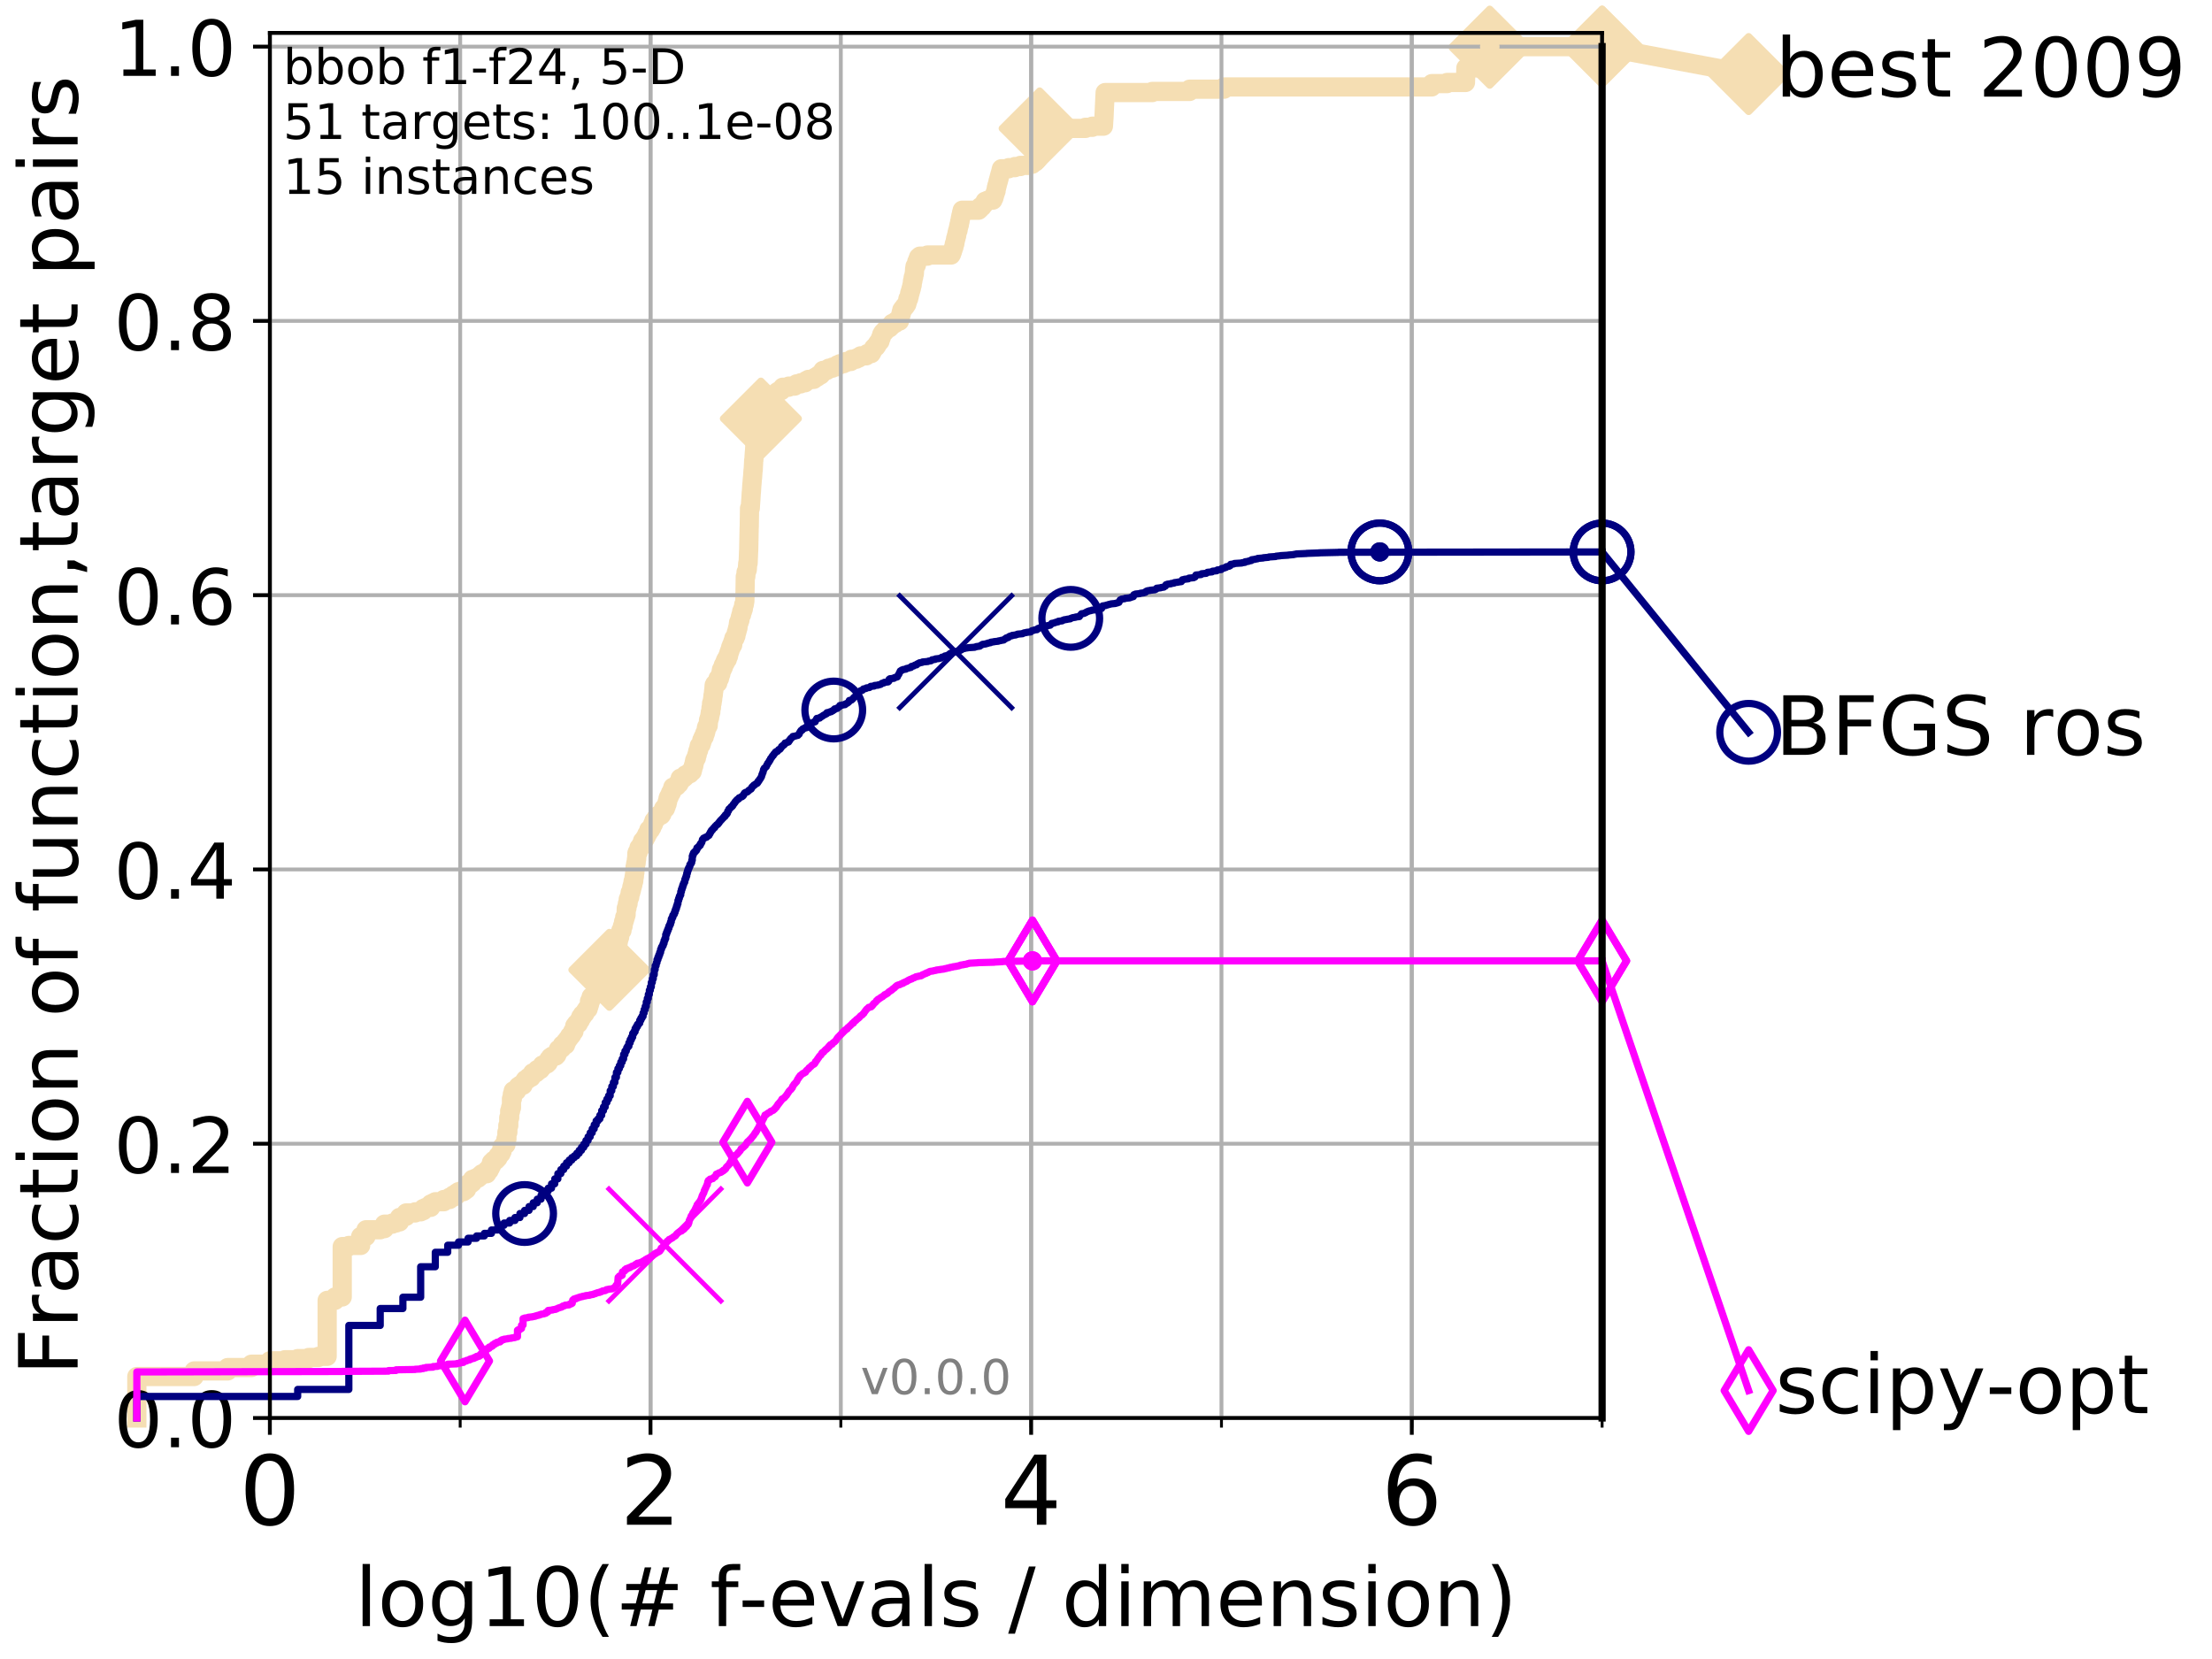 <?xml version="1.0" encoding="utf-8" standalone="no"?>
<!DOCTYPE svg PUBLIC "-//W3C//DTD SVG 1.1//EN"
  "http://www.w3.org/Graphics/SVG/1.1/DTD/svg11.dtd">
<!-- Created with matplotlib (http://matplotlib.org/) -->
<svg height="345pt" version="1.1" viewBox="0 0 460 345" width="460pt" xmlns="http://www.w3.org/2000/svg" xmlns:xlink="http://www.w3.org/1999/xlink">
 <defs>
  <style type="text/css">
*{stroke-linecap:butt;stroke-linejoin:round;}
  </style>
 </defs>
 <g id="figure_1">
  <g id="patch_1">
   <path d="M 0 345.6 
L 460.8 345.6 
L 460.8 0 
L 0 0 
z
" style="fill:#ffffff;"/>
  </g>
  <g id="axes_1">
   <g id="patch_2">
    <path d="M 56.12 294.88 
L 333.168 294.88 
L 333.168 6.845 
L 56.12 6.845 
z
" style="fill:#ffffff;"/>
   </g>
   <g id="line2d_1">
    <path d="M 28.456 294.88 
L 28.456 286.259 
L 40.37 286.259 
L 40.37 285.094 
L 47.34 285.094 
L 47.34 284.395 
L 52.284 284.395 
L 52.284 283.696 
L 56.12 283.696 
L 56.12 282.997 
L 59.254 282.997 
L 59.254 282.764 
L 61.903 282.764 
L 61.903 282.531 
L 64.199 282.531 
L 64.199 282.298 
L 66.223 282.298 
L 66.223 282.065 
L 68.034 282.065 
L 68.034 270.416 
L 69.673 270.416 
L 69.673 269.717 
L 71.168 269.717 
L 71.168 259.232 
L 72.544 259.232 
L 72.544 258.999 
L 75.004 258.999 
L 75.004 257.135 
L 76.113 257.135 
L 76.113 255.737 
L 79.067 255.737 
L 79.067 255.504 
L 79.949 255.504 
L 79.949 254.572 
L 81.587 254.572 
L 81.587 254.339 
L 82.351 254.339 
L 82.351 254.106 
L 83.082 254.106 
L 83.082 253.174 
L 83.784 253.174 
L 83.784 252.941 
L 84.458 252.941 
L 84.458 252.242 
L 86.335 252.242 
L 86.335 252.009 
L 87.482 252.009 
L 87.482 251.776 
L 88.027 251.776 
L 88.027 251.31 
L 88.556 251.31 
L 88.556 251.077 
L 89.568 251.077 
L 89.568 250.378 
L 90.052 250.378 
L 90.052 250.145 
L 90.523 250.145 
L 90.523 249.912 
L 92.287 249.912 
L 92.287 249.446 
L 93.501 249.446 
L 93.501 248.98 
L 94.265 248.98 
L 94.265 248.514 
L 94.997 248.514 
L 94.997 248.048 
L 95.351 248.048 
L 95.351 247.815 
L 96.372 247.815 
L 96.372 247.583 
L 96.7 247.583 
L 96.7 247.35 
L 97.021 247.35 
L 97.021 246.651 
L 97.337 246.651 
L 97.337 246.185 
L 97.95 246.185 
L 97.95 245.952 
L 98.249 245.952 
L 98.249 245.253 
L 98.832 245.253 
L 98.832 245.02 
L 99.396 245.02 
L 99.396 244.787 
L 99.671 244.787 
L 99.671 244.554 
L 99.941 244.554 
L 99.941 244.321 
L 100.208 244.321 
L 100.208 244.088 
L 101.234 244.088 
L 101.234 243.389 
L 101.726 243.389 
L 101.726 242.923 
L 101.966 242.923 
L 101.966 242.457 
L 102.203 242.457 
L 102.203 241.758 
L 102.437 241.758 
L 102.437 241.525 
L 102.668 241.525 
L 102.668 241.292 
L 103.12 241.292 
L 103.12 241.059 
L 103.342 241.059 
L 103.342 240.826 
L 103.561 240.826 
L 103.561 240.36 
L 103.777 240.36 
L 103.777 240.127 
L 103.991 240.127 
L 103.991 239.894 
L 104.201 239.894 
L 104.201 239.428 
L 104.41 239.428 
L 104.41 238.496 
L 104.616 238.496 
L 104.616 238.263 
L 104.819 238.263 
L 104.819 238.03 
L 105.219 238.03 
L 105.219 236.865 
L 105.415 236.865 
L 105.415 235.467 
L 105.609 235.467 
L 105.609 234.069 
L 105.802 234.069 
L 105.802 232.438 
L 105.991 232.438 
L 105.991 231.04 
L 106.179 231.04 
L 106.179 230.341 
L 106.365 230.341 
L 106.365 228.477 
L 106.549 228.477 
L 106.549 227.545 
L 106.731 227.545 
L 106.731 226.846 
L 107.44 226.846 
L 107.44 226.38 
L 107.613 226.38 
L 107.613 226.147 
L 107.784 226.147 
L 107.784 225.914 
L 108.121 225.914 
L 108.121 225.681 
L 108.775 225.681 
L 108.775 225.215 
L 108.935 225.215 
L 108.935 224.982 
L 109.094 224.982 
L 109.094 224.749 
L 109.251 224.749 
L 109.251 224.516 
L 109.713 224.516 
L 109.713 224.283 
L 109.865 224.283 
L 109.865 224.05 
L 110.458 224.05 
L 110.458 223.817 
L 110.603 223.817 
L 110.603 223.351 
L 110.746 223.351 
L 110.746 223.118 
L 111.448 223.118 
L 111.448 222.885 
L 111.721 222.885 
L 111.721 222.419 
L 112.385 222.419 
L 112.385 222.186 
L 112.514 222.186 
L 112.514 221.953 
L 112.771 221.953 
L 112.771 221.487 
L 113.273 221.487 
L 113.273 221.254 
L 113.76 221.254 
L 113.76 221.021 
L 113.999 221.021 
L 113.999 220.788 
L 114.117 220.788 
L 114.117 220.322 
L 114.351 220.322 
L 114.351 220.089 
L 114.467 220.089 
L 114.467 219.856 
L 114.81 219.856 
L 114.81 219.623 
L 115.583 219.623 
L 115.583 219.39 
L 115.798 219.39 
L 115.798 218.924 
L 116.011 218.924 
L 116.116 218.225 
L 116.53 218.225 
L 116.53 217.992 
L 116.834 217.992 
L 116.934 217.293 
L 117.62 217.293 
L 117.62 216.594 
L 117.906 216.594 
L 118 216.129 
L 118.187 216.129 
L 118.187 215.896 
L 118.372 215.896 
L 118.463 215.43 
L 118.735 215.43 
L 118.735 215.197 
L 118.914 215.197 
L 119.003 214.731 
L 119.092 214.731 
L 119.092 214.498 
L 119.354 214.498 
L 119.441 213.799 
L 119.527 213.799 
L 119.527 213.333 
L 119.698 213.333 
L 119.698 213.1 
L 119.867 213.1 
L 119.867 212.867 
L 120.283 212.867 
L 120.365 212.401 
L 120.447 212.401 
L 120.447 212.168 
L 120.69 212.168 
L 120.77 211.469 
L 121.087 211.469 
L 121.087 211.003 
L 121.398 211.003 
L 121.398 210.77 
L 121.628 210.77 
L 121.703 210.304 
L 121.854 210.304 
L 121.854 210.071 
L 122.004 210.071 
L 122.004 209.838 
L 122.299 209.838 
L 122.372 209.372 
L 122.444 209.372 
L 122.517 208.906 
L 122.589 208.906 
L 122.589 208.207 
L 122.803 208.207 
L 122.803 207.741 
L 122.945 207.741 
L 122.945 207.275 
L 123.362 207.275 
L 123.431 206.809 
L 123.635 206.809 
L 123.635 206.576 
L 123.77 206.576 
L 123.77 206.343 
L 123.904 206.343 
L 123.904 206.11 
L 124.036 206.11 
L 124.036 205.877 
L 124.234 205.877 
L 124.299 205.178 
L 124.557 205.178 
L 124.557 204.945 
L 124.749 204.945 
L 124.749 204.712 
L 124.875 204.712 
L 124.875 204.479 
L 125.063 204.479 
L 125.125 203.78 
L 125.372 203.78 
L 125.372 203.547 
L 125.854 203.547 
L 125.854 203.081 
L 126.09 203.081 
L 126.149 202.615 
L 126.323 202.615 
L 126.381 202.149 
L 126.496 202.149 
L 126.496 201.916 
L 126.61 201.916 
L 126.61 201.683 
L 126.724 201.683 
L 126.78 200.984 
L 126.837 200.984 
L 126.837 200.751 
L 127.28 200.751 
L 127.335 200.285 
L 127.498 200.285 
L 127.552 199.819 
L 127.659 199.819 
L 127.766 198.887 
L 127.819 198.887 
L 127.872 197.722 
L 127.977 197.722 
L 128.082 196.79 
L 128.342 196.79 
L 128.444 196.091 
L 128.546 196.091 
L 128.648 195.392 
L 128.698 195.392 
L 128.698 194.926 
L 128.849 194.926 
L 128.948 193.994 
L 128.998 193.994 
L 129.097 193.528 
L 129.341 193.528 
L 129.438 192.596 
L 129.582 192.596 
L 129.678 191.664 
L 129.773 191.664 
L 129.867 191.198 
L 129.914 191.198 
L 129.914 190.732 
L 130.054 190.732 
L 130.147 190.266 
L 130.194 190.266 
L 130.24 188.868 
L 130.377 188.868 
L 130.469 187.936 
L 130.605 187.936 
L 130.65 187.004 
L 130.784 187.004 
L 130.829 186.538 
L 130.962 186.538 
L 131.05 185.606 
L 131.181 185.606 
L 131.268 185.14 
L 131.312 185.14 
L 131.398 184.442 
L 131.484 184.442 
L 131.527 183.976 
L 131.612 183.976 
L 131.655 183.277 
L 131.781 183.277 
L 131.865 182.345 
L 131.907 182.345 
L 131.991 181.413 
L 132.032 181.413 
L 132.074 180.248 
L 132.156 180.248 
L 132.198 179.549 
L 132.28 179.549 
L 132.361 178.617 
L 132.402 178.617 
L 132.443 177.452 
L 132.523 177.452 
L 132.523 177.219 
L 132.724 177.219 
L 132.804 176.753 
L 132.843 176.753 
L 132.883 176.287 
L 133.196 176.287 
L 133.235 175.821 
L 133.351 175.821 
L 133.351 175.588 
L 133.504 175.588 
L 133.58 175.122 
L 133.618 175.122 
L 133.618 174.889 
L 133.881 174.889 
L 133.881 174.656 
L 133.992 174.656 
L 133.992 174.423 
L 134.176 174.423 
L 134.286 173.957 
L 134.431 173.957 
L 134.503 173.491 
L 134.646 173.491 
L 134.646 173.258 
L 134.788 173.258 
L 134.894 172.792 
L 134.929 172.792 
L 134.929 172.559 
L 135.277 172.559 
L 135.379 172.093 
L 135.549 172.093 
L 135.651 171.627 
L 135.718 171.627 
L 135.718 171.394 
L 135.884 171.394 
L 135.984 170.695 
L 136.181 170.695 
L 136.181 170.462 
L 136.343 170.462 
L 136.343 170.229 
L 136.472 170.229 
L 136.472 169.996 
L 136.758 169.996 
L 136.758 169.763 
L 136.884 169.763 
L 136.884 169.53 
L 137.499 169.53 
L 137.499 169.297 
L 137.649 169.297 
L 137.739 168.831 
L 137.828 168.831 
L 137.916 168.365 
L 138.005 168.365 
L 138.005 168.132 
L 138.382 168.132 
L 138.382 167.666 
L 138.553 167.666 
L 138.61 167.2 
L 138.723 167.2 
L 138.751 166.734 
L 138.835 166.734 
L 138.919 166.035 
L 139.002 166.035 
L 139.002 165.802 
L 139.14 165.802 
L 139.249 165.336 
L 139.331 165.336 
L 139.439 164.87 
L 139.6 164.87 
L 139.68 164.404 
L 139.813 164.404 
L 139.918 163.705 
L 140.435 163.705 
L 140.435 163.472 
L 140.763 163.472 
L 140.862 163.006 
L 141.207 163.006 
L 141.207 162.773 
L 141.328 162.773 
L 141.425 162.074 
L 141.449 162.074 
L 141.449 161.841 
L 142.154 161.841 
L 142.154 161.608 
L 142.428 161.608 
L 142.428 161.375 
L 142.541 161.375 
L 142.541 161.142 
L 142.986 161.142 
L 142.986 160.909 
L 143.462 160.909 
L 143.548 160.443 
L 143.947 160.443 
L 143.967 159.977 
L 144.071 159.977 
L 144.173 159.278 
L 144.276 159.278 
L 144.357 158.579 
L 144.418 158.579 
L 144.458 158.113 
L 144.558 158.113 
L 144.558 157.88 
L 144.678 157.88 
L 144.678 157.647 
L 144.817 157.647 
L 144.915 156.948 
L 144.994 156.948 
L 145.091 156.249 
L 145.168 156.249 
L 145.168 156.016 
L 145.284 156.016 
L 145.361 155.317 
L 145.418 155.317 
L 145.418 155.084 
L 145.626 155.084 
L 145.626 154.851 
L 145.795 154.851 
L 145.832 154.385 
L 145.943 154.385 
L 145.943 153.919 
L 146.091 153.919 
L 146.146 153.453 
L 146.255 153.453 
L 146.255 153.22 
L 146.453 153.22 
L 146.543 152.522 
L 146.685 152.522 
L 146.791 152.056 
L 146.808 152.056 
L 146.896 151.357 
L 146.966 151.357 
L 146.966 151.124 
L 147.156 151.124 
L 147.156 150.891 
L 147.277 150.891 
L 147.345 149.726 
L 147.43 149.726 
L 147.497 149.26 
L 147.565 149.26 
L 147.649 148.561 
L 147.699 148.561 
L 147.716 148.095 
L 147.815 148.095 
L 147.865 147.163 
L 147.947 147.163 
L 147.98 146.231 
L 148.078 146.231 
L 148.16 145.532 
L 148.192 145.532 
L 148.273 144.6 
L 148.322 144.6 
L 148.402 143.668 
L 148.434 143.668 
L 148.514 142.503 
L 148.625 142.503 
L 148.625 142.27 
L 148.876 142.27 
L 148.876 142.037 
L 149.261 142.037 
L 149.322 141.105 
L 149.623 141.105 
L 149.697 140.639 
L 149.742 140.639 
L 149.831 140.173 
L 149.904 140.173 
L 149.992 139.474 
L 150.036 139.474 
L 150.036 139.241 
L 150.21 139.241 
L 150.267 138.775 
L 150.425 138.775 
L 150.425 138.309 
L 150.581 138.309 
L 150.665 137.843 
L 150.833 137.843 
L 150.847 137.377 
L 150.957 137.377 
L 150.957 137.144 
L 151.245 137.144 
L 151.326 136.445 
L 151.501 136.445 
L 151.568 135.746 
L 151.674 135.746 
L 151.74 135.28 
L 151.832 135.28 
L 151.898 134.814 
L 151.95 134.814 
L 151.95 134.581 
L 152.118 134.581 
L 152.131 134.115 
L 152.375 134.115 
L 152.4 133.416 
L 152.489 133.416 
L 152.564 132.95 
L 152.615 132.95 
L 152.615 132.717 
L 152.851 132.717 
L 152.9 132.251 
L 153.036 132.251 
L 153.121 131.552 
L 153.206 131.552 
L 153.266 131.086 
L 153.327 131.086 
L 153.375 130.62 
L 153.459 130.62 
L 153.554 129.688 
L 153.589 129.688 
L 153.589 129.455 
L 153.707 129.455 
L 153.778 128.989 
L 153.871 128.989 
L 153.964 128.29 
L 153.987 128.29 
L 154.091 127.824 
L 154.217 127.824 
L 154.252 127.125 
L 154.422 127.125 
L 154.433 126.659 
L 154.579 126.659 
L 154.657 125.727 
L 154.779 125.727 
L 154.889 125.028 
L 154.9 125.028 
L 154.988 119.903 
L 155.097 119.903 
L 155.151 118.971 
L 155.237 118.971 
L 155.345 118.505 
L 155.398 118.505 
L 155.504 117.107 
L 155.578 117.107 
L 155.683 114.544 
L 155.694 114.544 
L 155.798 109.651 
L 155.809 109.651 
L 155.871 105.69 
L 156.026 105.69 
L 156.129 104.059 
L 156.139 104.059 
L 156.231 102.428 
L 156.251 102.428 
L 156.352 100.797 
L 156.362 100.797 
L 156.473 99.399 
L 156.493 99.399 
L 156.602 97.768 
L 156.632 97.768 
L 156.741 95.671 
L 156.771 95.671 
L 156.878 94.04 
L 156.888 94.04 
L 156.976 92.642 
L 157.015 92.642 
L 157.063 92.176 
L 157.169 92.176 
L 157.169 91.943 
L 157.285 91.943 
L 157.389 91.244 
L 157.456 91.244 
L 157.503 90.778 
L 157.634 90.778 
L 157.634 90.312 
L 157.746 90.312 
L 157.821 88.915 
L 158.005 88.915 
L 158.096 87.983 
L 158.16 87.983 
L 158.269 84.954 
L 158.305 84.954 
L 158.305 84.721 
L 158.635 84.721 
L 158.635 84.488 
L 158.863 84.488 
L 158.863 84.255 
L 159.165 84.255 
L 159.165 84.022 
L 159.479 84.022 
L 159.58 83.556 
L 159.911 83.556 
L 160.009 83.09 
L 160.034 83.09 
L 160.034 82.857 
L 160.356 82.857 
L 160.356 82.624 
L 160.759 82.624 
L 160.759 82.391 
L 161.137 82.391 
L 161.168 81.925 
L 161.395 81.925 
L 161.395 81.692 
L 161.656 81.692 
L 161.656 81.459 
L 162.03 81.459 
L 162.03 81.226 
L 162.488 81.226 
L 162.488 80.993 
L 162.677 80.993 
L 162.775 80.527 
L 164.02 80.527 
L 164.02 80.294 
L 165.259 80.294 
L 165.259 80.061 
L 165.651 80.061 
L 165.651 79.828 
L 166.516 79.828 
L 166.516 79.595 
L 167.424 79.595 
L 167.424 79.362 
L 167.655 79.362 
L 167.655 79.129 
L 168.109 79.129 
L 168.109 78.896 
L 169.227 78.896 
L 169.227 78.663 
L 169.535 78.663 
L 169.535 78.43 
L 169.933 78.43 
L 169.933 78.197 
L 170.268 78.197 
L 170.268 77.964 
L 170.676 77.964 
L 170.676 77.731 
L 170.881 77.731 
L 170.881 77.498 
L 171.122 77.498 
L 171.126 77.032 
L 171.94 77.032 
L 171.94 76.799 
L 172.346 76.799 
L 172.346 76.566 
L 173.109 76.566 
L 173.109 76.333 
L 173.802 76.333 
L 173.802 76.1 
L 174.139 76.1 
L 174.139 75.867 
L 174.668 75.867 
L 174.668 75.634 
L 175.423 75.634 
L 175.423 75.401 
L 175.957 75.401 
L 175.957 75.168 
L 176.94 75.168 
L 176.94 74.935 
L 177.095 74.935 
L 177.095 74.702 
L 178.08 74.702 
L 178.08 74.469 
L 178.574 74.469 
L 178.574 74.236 
L 178.966 74.236 
L 178.966 74.003 
L 180.135 74.003 
L 180.135 73.77 
L 180.354 73.77 
L 180.354 73.537 
L 181.168 73.537 
L 181.168 73.304 
L 181.317 73.304 
L 181.4 72.838 
L 181.556 72.838 
L 181.556 72.605 
L 181.672 72.605 
L 181.672 72.372 
L 181.897 72.372 
L 181.897 72.139 
L 182.171 72.139 
L 182.171 71.906 
L 182.335 71.906 
L 182.335 71.673 
L 182.452 71.673 
L 182.452 71.44 
L 182.61 71.44 
L 182.61 71.207 
L 182.791 71.207 
L 182.791 70.974 
L 182.998 70.974 
L 183.043 70.508 
L 183.113 70.508 
L 183.113 70.275 
L 183.238 70.275 
L 183.348 69.576 
L 183.473 69.576 
L 183.473 69.343 
L 183.632 69.343 
L 183.632 69.11 
L 183.876 69.11 
L 183.876 68.877 
L 184.066 68.877 
L 184.066 68.644 
L 184.316 68.644 
L 184.316 68.411 
L 184.454 68.411 
L 184.454 68.178 
L 184.992 68.178 
L 184.992 67.945 
L 185.174 67.945 
L 185.174 67.712 
L 185.485 67.712 
L 185.54 67.246 
L 186.178 67.246 
L 186.178 67.013 
L 186.323 67.013 
L 186.323 66.78 
L 187.047 66.78 
L 187.152 66.081 
L 187.219 66.081 
L 187.317 65.382 
L 187.407 65.382 
L 187.422 64.916 
L 187.524 64.916 
L 187.54 64.45 
L 187.696 64.45 
L 187.696 64.217 
L 187.887 64.217 
L 187.887 63.984 
L 188.052 63.984 
L 188.052 63.751 
L 188.258 63.751 
L 188.258 63.518 
L 188.406 63.518 
L 188.406 63.285 
L 188.569 63.285 
L 188.676 62.819 
L 188.706 62.819 
L 188.813 62.12 
L 188.964 62.12 
L 189.045 61.654 
L 189.083 61.654 
L 189.18 60.955 
L 189.256 60.955 
L 189.332 60.489 
L 189.385 60.489 
L 189.452 60.023 
L 189.518 60.023 
L 189.629 59.324 
L 189.685 59.324 
L 189.769 58.393 
L 189.843 58.393 
L 189.903 57.694 
L 189.99 57.694 
L 190.09 56.995 
L 190.138 56.995 
L 190.211 55.83 
L 190.264 55.83 
L 190.29 55.364 
L 190.44 55.364 
L 190.44 55.131 
L 190.562 55.131 
L 190.655 54.432 
L 190.744 54.432 
L 190.844 53.966 
L 190.927 53.966 
L 191.016 53.5 
L 191.287 53.5 
L 191.287 53.267 
L 192.856 53.267 
L 192.856 53.034 
L 197.776 53.034 
L 197.776 52.801 
L 197.904 52.801 
L 198.001 52.335 
L 198.067 52.335 
L 198.132 51.869 
L 198.214 51.869 
L 198.3 51.403 
L 198.377 51.403 
L 198.461 50.704 
L 198.562 50.704 
L 198.659 50.005 
L 198.686 50.005 
L 198.746 49.539 
L 198.81 49.539 
L 198.877 49.073 
L 198.934 49.073 
L 199.039 48.374 
L 199.063 48.374 
L 199.153 47.908 
L 199.228 47.908 
L 199.332 47.209 
L 199.37 47.209 
L 199.431 46.743 
L 199.506 46.743 
L 199.576 46.044 
L 199.643 46.044 
L 199.716 45.345 
L 199.772 45.345 
L 199.813 44.879 
L 199.892 44.879 
L 199.972 44.18 
L 200.038 44.18 
L 200.095 43.714 
L 203.502 43.714 
L 203.502 43.481 
L 203.752 43.481 
L 203.84 43.015 
L 204.228 43.015 
L 204.228 42.782 
L 204.399 42.782 
L 204.399 42.549 
L 204.6 42.549 
L 204.6 42.316 
L 204.773 42.316 
L 204.859 41.85 
L 205.426 41.85 
L 205.426 41.617 
L 206.482 41.617 
L 206.575 41.151 
L 206.696 41.151 
L 206.764 40.685 
L 206.827 40.685 
L 206.897 40.219 
L 206.972 40.219 
L 207.048 39.753 
L 207.133 39.753 
L 207.19 39.054 
L 207.258 39.054 
L 207.307 38.588 
L 207.375 38.588 
L 207.458 38.122 
L 207.493 38.122 
L 207.548 37.656 
L 207.63 37.656 
L 207.684 37.19 
L 207.752 37.19 
L 207.803 36.724 
L 207.87 36.724 
L 207.933 36.258 
L 207.984 36.258 
L 208.07 35.792 
L 208.132 35.792 
L 208.183 35.326 
L 208.247 35.326 
L 208.247 35.093 
L 209.766 35.093 
L 209.766 34.86 
L 211.06 34.86 
L 211.06 34.627 
L 212.203 34.627 
L 212.203 34.394 
L 213.861 34.394 
L 213.861 34.161 
L 214.655 34.161 
L 214.655 33.928 
L 214.895 33.928 
L 214.895 33.695 
L 215.303 33.695 
L 215.303 33.462 
L 215.539 33.462 
L 215.539 33.229 
L 215.745 33.229 
L 215.745 32.996 
L 215.89 32.996 
L 215.986 30.433 
L 216.028 30.433 
L 216.139 28.802 
L 216.144 28.802 
L 216.198 26.706 
L 225.718 26.706 
L 225.718 26.473 
L 227.163 26.473 
L 227.163 26.24 
L 229.464 26.24 
L 229.569 24.609 
L 229.575 24.609 
L 229.685 22.046 
L 229.69 22.046 
L 229.799 19.716 
L 229.812 19.716 
L 229.822 19.25 
L 239.618 19.25 
L 239.618 19.017 
L 247.372 19.017 
L 247.381 18.551 
L 254.542 18.551 
L 254.543 18.085 
L 297.718 18.085 
L 297.765 17.386 
L 300.914 17.386 
L 300.914 17.153 
L 304.753 17.153 
L 304.843 14.124 
L 309.788 14.124 
L 309.795 9.697 
L 333.168 9.697 
L 333.168 9.697 
" style="fill:none;stroke:#f5deb3;stroke-linecap:square;stroke-width:4;"/>
   </g>
   <g id="line2d_2">
    <defs>
     <path d="M -0 7.778 
L 7.778 0 
L 0 -7.778 
L -7.778 -0 
z
" id="ma4c0fe23a2" style="stroke:#f5deb3;stroke-linejoin:miter;stroke-width:1.5;"/>
    </defs>
    <g>
     <use style="fill:#f5deb3;stroke:#f5deb3;stroke-linejoin:miter;stroke-width:1.5;" x="126.724" xlink:href="#ma4c0fe23a2" y="201.683"/>
     <use style="fill:#f5deb3;stroke:#f5deb3;stroke-linejoin:miter;stroke-width:1.5;" x="158.232" xlink:href="#ma4c0fe23a2" y="87.051"/>
     <use style="fill:#f5deb3;stroke:#f5deb3;stroke-linejoin:miter;stroke-width:1.5;" x="216.198" xlink:href="#ma4c0fe23a2" y="26.706"/>
     <use style="fill:#f5deb3;stroke:#f5deb3;stroke-linejoin:miter;stroke-width:1.5;" x="309.795" xlink:href="#ma4c0fe23a2" y="9.93"/>
     <use style="fill:#f5deb3;stroke:#f5deb3;stroke-linejoin:miter;stroke-width:1.5;" x="309.795" xlink:href="#ma4c0fe23a2" y="9.697"/>
     <use style="fill:#f5deb3;stroke:#f5deb3;stroke-linejoin:miter;stroke-width:1.5;" x="333.168" xlink:href="#ma4c0fe23a2" y="9.697"/>
    </g>
   </g>
   <g id="line2d_3">
    <path style="fill:none;stroke:#f5deb3;stroke-linecap:square;stroke-width:4;"/>
    <g/>
   </g>
   <g id="line2d_4">
    <path d="M 333.168 9.697 
L 363.643 15.401 
" style="fill:none;stroke:#f5deb3;stroke-linecap:square;stroke-width:4;"/>
    <g>
     <use style="fill:#f5deb3;stroke:#f5deb3;stroke-linejoin:miter;stroke-width:1.5;" x="333.168" xlink:href="#ma4c0fe23a2" y="9.697"/>
     <use style="fill:#f5deb3;stroke:#f5deb3;stroke-linejoin:miter;stroke-width:1.5;" x="363.643" xlink:href="#ma4c0fe23a2" y="15.401"/>
    </g>
   </g>
   <g id="matplotlib.axis_1">
    <g id="xtick_1">
     <g id="line2d_5">
      <path clip-path="url(#p9d3185f6df)" d="M 56.12 294.88 
L 56.12 6.845 
" style="fill:none;stroke:#b0b0b0;stroke-linecap:square;stroke-width:0.8;"/>
     </g>
     <g id="line2d_6">
      <defs>
       <path d="M 0 0 
L 0 3.5 
" id="m10f1d8968b" style="stroke:#000000;stroke-width:0.8;"/>
      </defs>
      <g>
       <use style="stroke:#000000;stroke-width:0.8;" x="56.12" xlink:href="#m10f1d8968b" y="294.88"/>
      </g>
     </g>
     <g id="text_1">
      <!-- 0 -->
      <defs>
       <path d="M 31.781 66.406 
Q 24.172 66.406 20.328 58.906 
Q 16.5 51.422 16.5 36.375 
Q 16.5 21.391 20.328 13.891 
Q 24.172 6.391 31.781 6.391 
Q 39.453 6.391 43.281 13.891 
Q 47.125 21.391 47.125 36.375 
Q 47.125 51.422 43.281 58.906 
Q 39.453 66.406 31.781 66.406 
z
M 31.781 74.219 
Q 44.047 74.219 50.516 64.516 
Q 56.984 54.828 56.984 36.375 
Q 56.984 17.969 50.516 8.266 
Q 44.047 -1.422 31.781 -1.422 
Q 19.531 -1.422 13.062 8.266 
Q 6.594 17.969 6.594 36.375 
Q 6.594 54.828 13.062 64.516 
Q 19.531 74.219 31.781 74.219 
z
" id="DejaVuSans-30"/>
      </defs>
      <g transform="translate(49.758 317.077)scale(0.2 -0.2)">
       <use xlink:href="#DejaVuSans-30"/>
      </g>
     </g>
    </g>
    <g id="xtick_2">
     <g id="line2d_7">
      <path clip-path="url(#p9d3185f6df)" d="M 135.277 294.88 
L 135.277 6.845 
" style="fill:none;stroke:#b0b0b0;stroke-linecap:square;stroke-width:0.8;"/>
     </g>
     <g id="line2d_8">
      <g>
       <use style="stroke:#000000;stroke-width:0.8;" x="135.277" xlink:href="#m10f1d8968b" y="294.88"/>
      </g>
     </g>
     <g id="text_2">
      <!-- 2 -->
      <defs>
       <path d="M 19.188 8.297 
L 53.609 8.297 
L 53.609 0 
L 7.328 0 
L 7.328 8.297 
Q 12.938 14.109 22.625 23.891 
Q 32.328 33.688 34.812 36.531 
Q 39.547 41.844 41.422 45.531 
Q 43.312 49.219 43.312 52.781 
Q 43.312 58.594 39.234 62.25 
Q 35.156 65.922 28.609 65.922 
Q 23.969 65.922 18.812 64.312 
Q 13.672 62.703 7.812 59.422 
L 7.812 69.391 
Q 13.766 71.781 18.938 73 
Q 24.125 74.219 28.422 74.219 
Q 39.75 74.219 46.484 68.547 
Q 53.219 62.891 53.219 53.422 
Q 53.219 48.922 51.531 44.891 
Q 49.859 40.875 45.406 35.406 
Q 44.188 33.984 37.641 27.219 
Q 31.109 20.453 19.188 8.297 
z
" id="DejaVuSans-32"/>
      </defs>
      <g transform="translate(128.914 317.077)scale(0.2 -0.2)">
       <use xlink:href="#DejaVuSans-32"/>
      </g>
     </g>
    </g>
    <g id="xtick_3">
     <g id="line2d_9">
      <path clip-path="url(#p9d3185f6df)" d="M 214.433 294.88 
L 214.433 6.845 
" style="fill:none;stroke:#b0b0b0;stroke-linecap:square;stroke-width:0.8;"/>
     </g>
     <g id="line2d_10">
      <g>
       <use style="stroke:#000000;stroke-width:0.8;" x="214.433" xlink:href="#m10f1d8968b" y="294.88"/>
      </g>
     </g>
     <g id="text_3">
      <!-- 4 -->
      <defs>
       <path d="M 37.797 64.312 
L 12.891 25.391 
L 37.797 25.391 
z
M 35.203 72.906 
L 47.609 72.906 
L 47.609 25.391 
L 58.016 25.391 
L 58.016 17.188 
L 47.609 17.188 
L 47.609 0 
L 37.797 0 
L 37.797 17.188 
L 4.891 17.188 
L 4.891 26.703 
z
" id="DejaVuSans-34"/>
      </defs>
      <g transform="translate(208.071 317.077)scale(0.2 -0.2)">
       <use xlink:href="#DejaVuSans-34"/>
      </g>
     </g>
    </g>
    <g id="xtick_4">
     <g id="line2d_11">
      <path clip-path="url(#p9d3185f6df)" d="M 293.59 294.88 
L 293.59 6.845 
" style="fill:none;stroke:#b0b0b0;stroke-linecap:square;stroke-width:0.8;"/>
     </g>
     <g id="line2d_12">
      <g>
       <use style="stroke:#000000;stroke-width:0.8;" x="293.59" xlink:href="#m10f1d8968b" y="294.88"/>
      </g>
     </g>
     <g id="text_4">
      <!-- 6 -->
      <defs>
       <path d="M 33.016 40.375 
Q 26.375 40.375 22.484 35.828 
Q 18.609 31.297 18.609 23.391 
Q 18.609 15.531 22.484 10.953 
Q 26.375 6.391 33.016 6.391 
Q 39.656 6.391 43.531 10.953 
Q 47.406 15.531 47.406 23.391 
Q 47.406 31.297 43.531 35.828 
Q 39.656 40.375 33.016 40.375 
z
M 52.594 71.297 
L 52.594 62.312 
Q 48.875 64.062 45.094 64.984 
Q 41.312 65.922 37.594 65.922 
Q 27.828 65.922 22.672 59.328 
Q 17.531 52.734 16.797 39.406 
Q 19.672 43.656 24.016 45.922 
Q 28.375 48.188 33.594 48.188 
Q 44.578 48.188 50.953 41.516 
Q 57.328 34.859 57.328 23.391 
Q 57.328 12.156 50.688 5.359 
Q 44.047 -1.422 33.016 -1.422 
Q 20.359 -1.422 13.672 8.266 
Q 6.984 17.969 6.984 36.375 
Q 6.984 53.656 15.188 63.938 
Q 23.391 74.219 37.203 74.219 
Q 40.922 74.219 44.703 73.484 
Q 48.484 72.75 52.594 71.297 
z
" id="DejaVuSans-36"/>
      </defs>
      <g transform="translate(287.227 317.077)scale(0.2 -0.2)">
       <use xlink:href="#DejaVuSans-36"/>
      </g>
     </g>
    </g>
    <g id="xtick_5">
     <g id="line2d_13">
      <path clip-path="url(#p9d3185f6df)" d="M 56.12 294.88 
L 56.12 6.845 
" style="fill:none;stroke:#b0b0b0;stroke-linecap:square;stroke-width:0.8;"/>
     </g>
     <g id="line2d_14">
      <defs>
       <path d="M 0 0 
L 0 2 
" id="m6ffdcd6789" style="stroke:#000000;stroke-width:0.6;"/>
      </defs>
      <g>
       <use style="stroke:#000000;stroke-width:0.6;" x="56.12" xlink:href="#m6ffdcd6789" y="294.88"/>
      </g>
     </g>
    </g>
    <g id="xtick_6">
     <g id="line2d_15">
      <path clip-path="url(#p9d3185f6df)" d="M 95.698 294.88 
L 95.698 6.845 
" style="fill:none;stroke:#b0b0b0;stroke-linecap:square;stroke-width:0.8;"/>
     </g>
     <g id="line2d_16">
      <g>
       <use style="stroke:#000000;stroke-width:0.6;" x="95.698" xlink:href="#m6ffdcd6789" y="294.88"/>
      </g>
     </g>
    </g>
    <g id="xtick_7">
     <g id="line2d_17">
      <path clip-path="url(#p9d3185f6df)" d="M 135.277 294.88 
L 135.277 6.845 
" style="fill:none;stroke:#b0b0b0;stroke-linecap:square;stroke-width:0.8;"/>
     </g>
     <g id="line2d_18">
      <g>
       <use style="stroke:#000000;stroke-width:0.6;" x="135.277" xlink:href="#m6ffdcd6789" y="294.88"/>
      </g>
     </g>
    </g>
    <g id="xtick_8">
     <g id="line2d_19">
      <path clip-path="url(#p9d3185f6df)" d="M 174.855 294.88 
L 174.855 6.845 
" style="fill:none;stroke:#b0b0b0;stroke-linecap:square;stroke-width:0.8;"/>
     </g>
     <g id="line2d_20">
      <g>
       <use style="stroke:#000000;stroke-width:0.6;" x="174.855" xlink:href="#m6ffdcd6789" y="294.88"/>
      </g>
     </g>
    </g>
    <g id="xtick_9">
     <g id="line2d_21">
      <path clip-path="url(#p9d3185f6df)" d="M 214.433 294.88 
L 214.433 6.845 
" style="fill:none;stroke:#b0b0b0;stroke-linecap:square;stroke-width:0.8;"/>
     </g>
     <g id="line2d_22">
      <g>
       <use style="stroke:#000000;stroke-width:0.6;" x="214.433" xlink:href="#m6ffdcd6789" y="294.88"/>
      </g>
     </g>
    </g>
    <g id="xtick_10">
     <g id="line2d_23">
      <path clip-path="url(#p9d3185f6df)" d="M 254.011 294.88 
L 254.011 6.845 
" style="fill:none;stroke:#b0b0b0;stroke-linecap:square;stroke-width:0.8;"/>
     </g>
     <g id="line2d_24">
      <g>
       <use style="stroke:#000000;stroke-width:0.6;" x="254.011" xlink:href="#m6ffdcd6789" y="294.88"/>
      </g>
     </g>
    </g>
    <g id="xtick_11">
     <g id="line2d_25">
      <path clip-path="url(#p9d3185f6df)" d="M 293.59 294.88 
L 293.59 6.845 
" style="fill:none;stroke:#b0b0b0;stroke-linecap:square;stroke-width:0.8;"/>
     </g>
     <g id="line2d_26">
      <g>
       <use style="stroke:#000000;stroke-width:0.6;" x="293.59" xlink:href="#m6ffdcd6789" y="294.88"/>
      </g>
     </g>
    </g>
    <g id="xtick_12">
     <g id="line2d_27">
      <path clip-path="url(#p9d3185f6df)" d="M 333.168 294.88 
L 333.168 6.845 
" style="fill:none;stroke:#b0b0b0;stroke-linecap:square;stroke-width:0.8;"/>
     </g>
     <g id="line2d_28">
      <g>
       <use style="stroke:#000000;stroke-width:0.6;" x="333.168" xlink:href="#m6ffdcd6789" y="294.88"/>
      </g>
     </g>
    </g>
    <g id="text_5">
     <!-- log10(# f-evals / dimension) -->
     <defs>
      <path d="M 9.422 75.984 
L 18.406 75.984 
L 18.406 0 
L 9.422 0 
z
" id="DejaVuSans-6c"/>
      <path d="M 30.609 48.391 
Q 23.391 48.391 19.188 42.75 
Q 14.984 37.109 14.984 27.297 
Q 14.984 17.484 19.156 11.844 
Q 23.344 6.203 30.609 6.203 
Q 37.797 6.203 41.984 11.859 
Q 46.188 17.531 46.188 27.297 
Q 46.188 37.016 41.984 42.703 
Q 37.797 48.391 30.609 48.391 
z
M 30.609 56 
Q 42.328 56 49.016 48.375 
Q 55.719 40.766 55.719 27.297 
Q 55.719 13.875 49.016 6.219 
Q 42.328 -1.422 30.609 -1.422 
Q 18.844 -1.422 12.172 6.219 
Q 5.516 13.875 5.516 27.297 
Q 5.516 40.766 12.172 48.375 
Q 18.844 56 30.609 56 
z
" id="DejaVuSans-6f"/>
      <path d="M 45.406 27.984 
Q 45.406 37.75 41.375 43.109 
Q 37.359 48.484 30.078 48.484 
Q 22.859 48.484 18.828 43.109 
Q 14.797 37.75 14.797 27.984 
Q 14.797 18.266 18.828 12.891 
Q 22.859 7.516 30.078 7.516 
Q 37.359 7.516 41.375 12.891 
Q 45.406 18.266 45.406 27.984 
z
M 54.391 6.781 
Q 54.391 -7.172 48.188 -13.984 
Q 42 -20.797 29.203 -20.797 
Q 24.469 -20.797 20.266 -20.094 
Q 16.062 -19.391 12.109 -17.922 
L 12.109 -9.188 
Q 16.062 -11.328 19.922 -12.344 
Q 23.781 -13.375 27.781 -13.375 
Q 36.625 -13.375 41.016 -8.766 
Q 45.406 -4.156 45.406 5.172 
L 45.406 9.625 
Q 42.625 4.781 38.281 2.391 
Q 33.938 0 27.875 0 
Q 17.828 0 11.672 7.656 
Q 5.516 15.328 5.516 27.984 
Q 5.516 40.672 11.672 48.328 
Q 17.828 56 27.875 56 
Q 33.938 56 38.281 53.609 
Q 42.625 51.219 45.406 46.391 
L 45.406 54.688 
L 54.391 54.688 
z
" id="DejaVuSans-67"/>
      <path d="M 12.406 8.297 
L 28.516 8.297 
L 28.516 63.922 
L 10.984 60.406 
L 10.984 69.391 
L 28.422 72.906 
L 38.281 72.906 
L 38.281 8.297 
L 54.391 8.297 
L 54.391 0 
L 12.406 0 
z
" id="DejaVuSans-31"/>
      <path d="M 31 75.875 
Q 24.469 64.656 21.281 53.656 
Q 18.109 42.672 18.109 31.391 
Q 18.109 20.125 21.312 9.062 
Q 24.516 -2 31 -13.188 
L 23.188 -13.188 
Q 15.875 -1.703 12.234 9.375 
Q 8.594 20.453 8.594 31.391 
Q 8.594 42.281 12.203 53.312 
Q 15.828 64.359 23.188 75.875 
z
" id="DejaVuSans-28"/>
      <path d="M 51.125 44 
L 36.922 44 
L 32.812 27.688 
L 47.125 27.688 
z
M 43.797 71.781 
L 38.719 51.516 
L 52.984 51.516 
L 58.109 71.781 
L 65.922 71.781 
L 60.891 51.516 
L 76.125 51.516 
L 76.125 44 
L 58.984 44 
L 54.984 27.688 
L 70.516 27.688 
L 70.516 20.219 
L 53.078 20.219 
L 48 0 
L 40.188 0 
L 45.219 20.219 
L 30.906 20.219 
L 25.875 0 
L 18.016 0 
L 23.094 20.219 
L 7.719 20.219 
L 7.719 27.688 
L 24.906 27.688 
L 29 44 
L 13.281 44 
L 13.281 51.516 
L 30.906 51.516 
L 35.891 71.781 
z
" id="DejaVuSans-23"/>
      <path id="DejaVuSans-20"/>
      <path d="M 37.109 75.984 
L 37.109 68.5 
L 28.516 68.5 
Q 23.688 68.5 21.797 66.547 
Q 19.922 64.594 19.922 59.516 
L 19.922 54.688 
L 34.719 54.688 
L 34.719 47.703 
L 19.922 47.703 
L 19.922 0 
L 10.891 0 
L 10.891 47.703 
L 2.297 47.703 
L 2.297 54.688 
L 10.891 54.688 
L 10.891 58.5 
Q 10.891 67.625 15.141 71.797 
Q 19.391 75.984 28.609 75.984 
z
" id="DejaVuSans-66"/>
      <path d="M 4.891 31.391 
L 31.203 31.391 
L 31.203 23.391 
L 4.891 23.391 
z
" id="DejaVuSans-2d"/>
      <path d="M 56.203 29.594 
L 56.203 25.203 
L 14.891 25.203 
Q 15.484 15.922 20.484 11.062 
Q 25.484 6.203 34.422 6.203 
Q 39.594 6.203 44.453 7.469 
Q 49.312 8.734 54.109 11.281 
L 54.109 2.781 
Q 49.266 0.734 44.188 -0.344 
Q 39.109 -1.422 33.891 -1.422 
Q 20.797 -1.422 13.156 6.188 
Q 5.516 13.812 5.516 26.812 
Q 5.516 40.234 12.766 48.109 
Q 20.016 56 32.328 56 
Q 43.359 56 49.781 48.891 
Q 56.203 41.797 56.203 29.594 
z
M 47.219 32.234 
Q 47.125 39.594 43.094 43.984 
Q 39.062 48.391 32.422 48.391 
Q 24.906 48.391 20.391 44.141 
Q 15.875 39.891 15.188 32.172 
z
" id="DejaVuSans-65"/>
      <path d="M 2.984 54.688 
L 12.5 54.688 
L 29.594 8.797 
L 46.688 54.688 
L 56.203 54.688 
L 35.688 0 
L 23.484 0 
z
" id="DejaVuSans-76"/>
      <path d="M 34.281 27.484 
Q 23.391 27.484 19.188 25 
Q 14.984 22.516 14.984 16.5 
Q 14.984 11.719 18.141 8.906 
Q 21.297 6.109 26.703 6.109 
Q 34.188 6.109 38.703 11.406 
Q 43.219 16.703 43.219 25.484 
L 43.219 27.484 
z
M 52.203 31.203 
L 52.203 0 
L 43.219 0 
L 43.219 8.297 
Q 40.141 3.328 35.547 0.953 
Q 30.953 -1.422 24.312 -1.422 
Q 15.922 -1.422 10.953 3.297 
Q 6 8.016 6 15.922 
Q 6 25.141 12.172 29.828 
Q 18.359 34.516 30.609 34.516 
L 43.219 34.516 
L 43.219 35.406 
Q 43.219 41.609 39.141 45 
Q 35.062 48.391 27.688 48.391 
Q 23 48.391 18.547 47.266 
Q 14.109 46.141 10.016 43.891 
L 10.016 52.203 
Q 14.938 54.109 19.578 55.047 
Q 24.219 56 28.609 56 
Q 40.484 56 46.344 49.844 
Q 52.203 43.703 52.203 31.203 
z
" id="DejaVuSans-61"/>
      <path d="M 44.281 53.078 
L 44.281 44.578 
Q 40.484 46.531 36.375 47.5 
Q 32.281 48.484 27.875 48.484 
Q 21.188 48.484 17.844 46.438 
Q 14.5 44.391 14.5 40.281 
Q 14.5 37.156 16.891 35.375 
Q 19.281 33.594 26.516 31.984 
L 29.594 31.297 
Q 39.156 29.25 43.188 25.516 
Q 47.219 21.781 47.219 15.094 
Q 47.219 7.469 41.188 3.016 
Q 35.156 -1.422 24.609 -1.422 
Q 20.219 -1.422 15.453 -0.562 
Q 10.688 0.297 5.422 2 
L 5.422 11.281 
Q 10.406 8.688 15.234 7.391 
Q 20.062 6.109 24.812 6.109 
Q 31.156 6.109 34.562 8.281 
Q 37.984 10.453 37.984 14.406 
Q 37.984 18.062 35.516 20.016 
Q 33.062 21.969 24.703 23.781 
L 21.578 24.516 
Q 13.234 26.266 9.516 29.906 
Q 5.812 33.547 5.812 39.891 
Q 5.812 47.609 11.281 51.797 
Q 16.75 56 26.812 56 
Q 31.781 56 36.172 55.266 
Q 40.578 54.547 44.281 53.078 
z
" id="DejaVuSans-73"/>
      <path d="M 25.391 72.906 
L 33.688 72.906 
L 8.297 -9.281 
L 0 -9.281 
z
" id="DejaVuSans-2f"/>
      <path d="M 45.406 46.391 
L 45.406 75.984 
L 54.391 75.984 
L 54.391 0 
L 45.406 0 
L 45.406 8.203 
Q 42.578 3.328 38.25 0.953 
Q 33.938 -1.422 27.875 -1.422 
Q 17.969 -1.422 11.734 6.484 
Q 5.516 14.406 5.516 27.297 
Q 5.516 40.188 11.734 48.094 
Q 17.969 56 27.875 56 
Q 33.938 56 38.25 53.625 
Q 42.578 51.266 45.406 46.391 
z
M 14.797 27.297 
Q 14.797 17.391 18.875 11.75 
Q 22.953 6.109 30.078 6.109 
Q 37.203 6.109 41.297 11.75 
Q 45.406 17.391 45.406 27.297 
Q 45.406 37.203 41.297 42.844 
Q 37.203 48.484 30.078 48.484 
Q 22.953 48.484 18.875 42.844 
Q 14.797 37.203 14.797 27.297 
z
" id="DejaVuSans-64"/>
      <path d="M 9.422 54.688 
L 18.406 54.688 
L 18.406 0 
L 9.422 0 
z
M 9.422 75.984 
L 18.406 75.984 
L 18.406 64.594 
L 9.422 64.594 
z
" id="DejaVuSans-69"/>
      <path d="M 52 44.188 
Q 55.375 50.25 60.062 53.125 
Q 64.75 56 71.094 56 
Q 79.641 56 84.281 50.016 
Q 88.922 44.047 88.922 33.016 
L 88.922 0 
L 79.891 0 
L 79.891 32.719 
Q 79.891 40.578 77.094 44.375 
Q 74.312 48.188 68.609 48.188 
Q 61.625 48.188 57.562 43.547 
Q 53.516 38.922 53.516 30.906 
L 53.516 0 
L 44.484 0 
L 44.484 32.719 
Q 44.484 40.625 41.703 44.406 
Q 38.922 48.188 33.109 48.188 
Q 26.219 48.188 22.156 43.531 
Q 18.109 38.875 18.109 30.906 
L 18.109 0 
L 9.078 0 
L 9.078 54.688 
L 18.109 54.688 
L 18.109 46.188 
Q 21.188 51.219 25.484 53.609 
Q 29.781 56 35.688 56 
Q 41.656 56 45.828 52.969 
Q 50 49.953 52 44.188 
z
" id="DejaVuSans-6d"/>
      <path d="M 54.891 33.016 
L 54.891 0 
L 45.906 0 
L 45.906 32.719 
Q 45.906 40.484 42.875 44.328 
Q 39.844 48.188 33.797 48.188 
Q 26.516 48.188 22.312 43.547 
Q 18.109 38.922 18.109 30.906 
L 18.109 0 
L 9.078 0 
L 9.078 54.688 
L 18.109 54.688 
L 18.109 46.188 
Q 21.344 51.125 25.703 53.562 
Q 30.078 56 35.797 56 
Q 45.219 56 50.047 50.172 
Q 54.891 44.344 54.891 33.016 
z
" id="DejaVuSans-6e"/>
      <path d="M 8.016 75.875 
L 15.828 75.875 
Q 23.141 64.359 26.781 53.312 
Q 30.422 42.281 30.422 31.391 
Q 30.422 20.453 26.781 9.375 
Q 23.141 -1.703 15.828 -13.188 
L 8.016 -13.188 
Q 14.5 -2 17.703 9.062 
Q 20.906 20.125 20.906 31.391 
Q 20.906 42.672 17.703 53.656 
Q 14.5 64.656 8.016 75.875 
z
" id="DejaVuSans-29"/>
     </defs>
     <g transform="translate(73.803 338.154)scale(0.17 -0.17)">
      <use xlink:href="#DejaVuSans-6c"/>
      <use x="27.783" xlink:href="#DejaVuSans-6f"/>
      <use x="88.965" xlink:href="#DejaVuSans-67"/>
      <use x="152.441" xlink:href="#DejaVuSans-31"/>
      <use x="216.064" xlink:href="#DejaVuSans-30"/>
      <use x="279.688" xlink:href="#DejaVuSans-28"/>
      <use x="318.701" xlink:href="#DejaVuSans-23"/>
      <use x="402.49" xlink:href="#DejaVuSans-20"/>
      <use x="434.277" xlink:href="#DejaVuSans-66"/>
      <use x="469.404" xlink:href="#DejaVuSans-2d"/>
      <use x="505.488" xlink:href="#DejaVuSans-65"/>
      <use x="567.012" xlink:href="#DejaVuSans-76"/>
      <use x="626.191" xlink:href="#DejaVuSans-61"/>
      <use x="687.471" xlink:href="#DejaVuSans-6c"/>
      <use x="715.254" xlink:href="#DejaVuSans-73"/>
      <use x="767.354" xlink:href="#DejaVuSans-20"/>
      <use x="799.141" xlink:href="#DejaVuSans-2f"/>
      <use x="832.832" xlink:href="#DejaVuSans-20"/>
      <use x="864.619" xlink:href="#DejaVuSans-64"/>
      <use x="928.096" xlink:href="#DejaVuSans-69"/>
      <use x="955.879" xlink:href="#DejaVuSans-6d"/>
      <use x="1053.291" xlink:href="#DejaVuSans-65"/>
      <use x="1114.814" xlink:href="#DejaVuSans-6e"/>
      <use x="1178.193" xlink:href="#DejaVuSans-73"/>
      <use x="1230.293" xlink:href="#DejaVuSans-69"/>
      <use x="1258.076" xlink:href="#DejaVuSans-6f"/>
      <use x="1319.258" xlink:href="#DejaVuSans-6e"/>
      <use x="1382.637" xlink:href="#DejaVuSans-29"/>
     </g>
    </g>
   </g>
   <g id="matplotlib.axis_2">
    <g id="ytick_1">
     <g id="line2d_29">
      <path clip-path="url(#p9d3185f6df)" d="M 56.12 294.88 
L 333.168 294.88 
" style="fill:none;stroke:#b0b0b0;stroke-linecap:square;stroke-width:0.8;"/>
     </g>
     <g id="line2d_30">
      <defs>
       <path d="M 0 0 
L -3.5 0 
" id="m2b425d6c8b" style="stroke:#000000;stroke-width:0.8;"/>
      </defs>
      <g>
       <use style="stroke:#000000;stroke-width:0.8;" x="56.12" xlink:href="#m2b425d6c8b" y="294.88"/>
      </g>
     </g>
     <g id="text_6">
      <!-- 0.0 -->
      <defs>
       <path d="M 10.688 12.406 
L 21 12.406 
L 21 0 
L 10.688 0 
z
" id="DejaVuSans-2e"/>
      </defs>
      <g transform="translate(23.675 300.959)scale(0.16 -0.16)">
       <use xlink:href="#DejaVuSans-30"/>
       <use x="63.623" xlink:href="#DejaVuSans-2e"/>
       <use x="95.41" xlink:href="#DejaVuSans-30"/>
      </g>
     </g>
    </g>
    <g id="ytick_2">
     <g id="line2d_31">
      <path clip-path="url(#p9d3185f6df)" d="M 56.12 237.843 
L 333.168 237.843 
" style="fill:none;stroke:#b0b0b0;stroke-linecap:square;stroke-width:0.8;"/>
     </g>
     <g id="line2d_32">
      <g>
       <use style="stroke:#000000;stroke-width:0.8;" x="56.12" xlink:href="#m2b425d6c8b" y="237.843"/>
      </g>
     </g>
     <g id="text_7">
      <!-- 0.2 -->
      <g transform="translate(23.675 243.922)scale(0.16 -0.16)">
       <use xlink:href="#DejaVuSans-30"/>
       <use x="63.623" xlink:href="#DejaVuSans-2e"/>
       <use x="95.41" xlink:href="#DejaVuSans-32"/>
      </g>
     </g>
    </g>
    <g id="ytick_3">
     <g id="line2d_33">
      <path clip-path="url(#p9d3185f6df)" d="M 56.12 180.807 
L 333.168 180.807 
" style="fill:none;stroke:#b0b0b0;stroke-linecap:square;stroke-width:0.8;"/>
     </g>
     <g id="line2d_34">
      <g>
       <use style="stroke:#000000;stroke-width:0.8;" x="56.12" xlink:href="#m2b425d6c8b" y="180.807"/>
      </g>
     </g>
     <g id="text_8">
      <!-- 0.4 -->
      <g transform="translate(23.675 186.886)scale(0.16 -0.16)">
       <use xlink:href="#DejaVuSans-30"/>
       <use x="63.623" xlink:href="#DejaVuSans-2e"/>
       <use x="95.41" xlink:href="#DejaVuSans-34"/>
      </g>
     </g>
    </g>
    <g id="ytick_4">
     <g id="line2d_35">
      <path clip-path="url(#p9d3185f6df)" d="M 56.12 123.77 
L 333.168 123.77 
" style="fill:none;stroke:#b0b0b0;stroke-linecap:square;stroke-width:0.8;"/>
     </g>
     <g id="line2d_36">
      <g>
       <use style="stroke:#000000;stroke-width:0.8;" x="56.12" xlink:href="#m2b425d6c8b" y="123.77"/>
      </g>
     </g>
     <g id="text_9">
      <!-- 0.6 -->
      <g transform="translate(23.675 129.849)scale(0.16 -0.16)">
       <use xlink:href="#DejaVuSans-30"/>
       <use x="63.623" xlink:href="#DejaVuSans-2e"/>
       <use x="95.41" xlink:href="#DejaVuSans-36"/>
      </g>
     </g>
    </g>
    <g id="ytick_5">
     <g id="line2d_37">
      <path clip-path="url(#p9d3185f6df)" d="M 56.12 66.734 
L 333.168 66.734 
" style="fill:none;stroke:#b0b0b0;stroke-linecap:square;stroke-width:0.8;"/>
     </g>
     <g id="line2d_38">
      <g>
       <use style="stroke:#000000;stroke-width:0.8;" x="56.12" xlink:href="#m2b425d6c8b" y="66.734"/>
      </g>
     </g>
     <g id="text_10">
      <!-- 0.8 -->
      <defs>
       <path d="M 31.781 34.625 
Q 24.75 34.625 20.719 30.859 
Q 16.703 27.094 16.703 20.516 
Q 16.703 13.922 20.719 10.156 
Q 24.75 6.391 31.781 6.391 
Q 38.812 6.391 42.859 10.172 
Q 46.922 13.969 46.922 20.516 
Q 46.922 27.094 42.891 30.859 
Q 38.875 34.625 31.781 34.625 
z
M 21.922 38.812 
Q 15.578 40.375 12.031 44.719 
Q 8.5 49.078 8.5 55.328 
Q 8.5 64.062 14.719 69.141 
Q 20.953 74.219 31.781 74.219 
Q 42.672 74.219 48.875 69.141 
Q 55.078 64.062 55.078 55.328 
Q 55.078 49.078 51.531 44.719 
Q 48 40.375 41.703 38.812 
Q 48.828 37.156 52.797 32.312 
Q 56.781 27.484 56.781 20.516 
Q 56.781 9.906 50.312 4.234 
Q 43.844 -1.422 31.781 -1.422 
Q 19.734 -1.422 13.25 4.234 
Q 6.781 9.906 6.781 20.516 
Q 6.781 27.484 10.781 32.312 
Q 14.797 37.156 21.922 38.812 
z
M 18.312 54.391 
Q 18.312 48.734 21.844 45.562 
Q 25.391 42.391 31.781 42.391 
Q 38.141 42.391 41.719 45.562 
Q 45.312 48.734 45.312 54.391 
Q 45.312 60.062 41.719 63.234 
Q 38.141 66.406 31.781 66.406 
Q 25.391 66.406 21.844 63.234 
Q 18.312 60.062 18.312 54.391 
z
" id="DejaVuSans-38"/>
      </defs>
      <g transform="translate(23.675 72.812)scale(0.16 -0.16)">
       <use xlink:href="#DejaVuSans-30"/>
       <use x="63.623" xlink:href="#DejaVuSans-2e"/>
       <use x="95.41" xlink:href="#DejaVuSans-38"/>
      </g>
     </g>
    </g>
    <g id="ytick_6">
     <g id="line2d_39">
      <path clip-path="url(#p9d3185f6df)" d="M 56.12 9.697 
L 333.168 9.697 
" style="fill:none;stroke:#b0b0b0;stroke-linecap:square;stroke-width:0.8;"/>
     </g>
     <g id="line2d_40">
      <g>
       <use style="stroke:#000000;stroke-width:0.8;" x="56.12" xlink:href="#m2b425d6c8b" y="9.697"/>
      </g>
     </g>
     <g id="text_11">
      <!-- 1.0 -->
      <g transform="translate(23.675 15.776)scale(0.16 -0.16)">
       <use xlink:href="#DejaVuSans-31"/>
       <use x="63.623" xlink:href="#DejaVuSans-2e"/>
       <use x="95.41" xlink:href="#DejaVuSans-30"/>
      </g>
     </g>
    </g>
    <g id="text_12">
     <!-- Fraction of function,target pairs -->
     <defs>
      <path d="M 9.812 72.906 
L 51.703 72.906 
L 51.703 64.594 
L 19.672 64.594 
L 19.672 43.109 
L 48.578 43.109 
L 48.578 34.812 
L 19.672 34.812 
L 19.672 0 
L 9.812 0 
z
" id="DejaVuSans-46"/>
      <path d="M 41.109 46.297 
Q 39.594 47.172 37.812 47.578 
Q 36.031 48 33.891 48 
Q 26.266 48 22.188 43.047 
Q 18.109 38.094 18.109 28.812 
L 18.109 0 
L 9.078 0 
L 9.078 54.688 
L 18.109 54.688 
L 18.109 46.188 
Q 20.953 51.172 25.484 53.578 
Q 30.031 56 36.531 56 
Q 37.453 56 38.578 55.875 
Q 39.703 55.766 41.062 55.516 
z
" id="DejaVuSans-72"/>
      <path d="M 48.781 52.594 
L 48.781 44.188 
Q 44.969 46.297 41.141 47.344 
Q 37.312 48.391 33.406 48.391 
Q 24.656 48.391 19.812 42.844 
Q 14.984 37.312 14.984 27.297 
Q 14.984 17.281 19.812 11.734 
Q 24.656 6.203 33.406 6.203 
Q 37.312 6.203 41.141 7.25 
Q 44.969 8.297 48.781 10.406 
L 48.781 2.094 
Q 45.016 0.344 40.984 -0.531 
Q 36.969 -1.422 32.422 -1.422 
Q 20.062 -1.422 12.781 6.344 
Q 5.516 14.109 5.516 27.297 
Q 5.516 40.672 12.859 48.328 
Q 20.219 56 33.016 56 
Q 37.156 56 41.109 55.141 
Q 45.062 54.297 48.781 52.594 
z
" id="DejaVuSans-63"/>
      <path d="M 18.312 70.219 
L 18.312 54.688 
L 36.812 54.688 
L 36.812 47.703 
L 18.312 47.703 
L 18.312 18.016 
Q 18.312 11.328 20.141 9.422 
Q 21.969 7.516 27.594 7.516 
L 36.812 7.516 
L 36.812 0 
L 27.594 0 
Q 17.188 0 13.234 3.875 
Q 9.281 7.766 9.281 18.016 
L 9.281 47.703 
L 2.688 47.703 
L 2.688 54.688 
L 9.281 54.688 
L 9.281 70.219 
z
" id="DejaVuSans-74"/>
      <path d="M 8.5 21.578 
L 8.5 54.688 
L 17.484 54.688 
L 17.484 21.922 
Q 17.484 14.156 20.5 10.266 
Q 23.531 6.391 29.594 6.391 
Q 36.859 6.391 41.078 11.031 
Q 45.312 15.672 45.312 23.688 
L 45.312 54.688 
L 54.297 54.688 
L 54.297 0 
L 45.312 0 
L 45.312 8.406 
Q 42.047 3.422 37.719 1 
Q 33.406 -1.422 27.688 -1.422 
Q 18.266 -1.422 13.375 4.438 
Q 8.5 10.297 8.5 21.578 
z
M 31.109 56 
z
" id="DejaVuSans-75"/>
      <path d="M 11.719 12.406 
L 22.016 12.406 
L 22.016 4 
L 14.016 -11.625 
L 7.719 -11.625 
L 11.719 4 
z
" id="DejaVuSans-2c"/>
      <path d="M 18.109 8.203 
L 18.109 -20.797 
L 9.078 -20.797 
L 9.078 54.688 
L 18.109 54.688 
L 18.109 46.391 
Q 20.953 51.266 25.266 53.625 
Q 29.594 56 35.594 56 
Q 45.562 56 51.781 48.094 
Q 58.016 40.188 58.016 27.297 
Q 58.016 14.406 51.781 6.484 
Q 45.562 -1.422 35.594 -1.422 
Q 29.594 -1.422 25.266 0.953 
Q 20.953 3.328 18.109 8.203 
z
M 48.688 27.297 
Q 48.688 37.203 44.609 42.844 
Q 40.531 48.484 33.406 48.484 
Q 26.266 48.484 22.188 42.844 
Q 18.109 37.203 18.109 27.297 
Q 18.109 17.391 22.188 11.75 
Q 26.266 6.109 33.406 6.109 
Q 40.531 6.109 44.609 11.75 
Q 48.688 17.391 48.688 27.297 
z
" id="DejaVuSans-70"/>
     </defs>
     <g transform="translate(16.14 286.002)rotate(-90)scale(0.17 -0.17)">
      <use xlink:href="#DejaVuSans-46"/>
      <use x="57.41" xlink:href="#DejaVuSans-72"/>
      <use x="98.523" xlink:href="#DejaVuSans-61"/>
      <use x="159.803" xlink:href="#DejaVuSans-63"/>
      <use x="214.783" xlink:href="#DejaVuSans-74"/>
      <use x="253.992" xlink:href="#DejaVuSans-69"/>
      <use x="281.775" xlink:href="#DejaVuSans-6f"/>
      <use x="342.957" xlink:href="#DejaVuSans-6e"/>
      <use x="406.336" xlink:href="#DejaVuSans-20"/>
      <use x="438.123" xlink:href="#DejaVuSans-6f"/>
      <use x="499.305" xlink:href="#DejaVuSans-66"/>
      <use x="534.51" xlink:href="#DejaVuSans-20"/>
      <use x="566.297" xlink:href="#DejaVuSans-66"/>
      <use x="601.502" xlink:href="#DejaVuSans-75"/>
      <use x="664.881" xlink:href="#DejaVuSans-6e"/>
      <use x="728.26" xlink:href="#DejaVuSans-63"/>
      <use x="783.24" xlink:href="#DejaVuSans-74"/>
      <use x="822.449" xlink:href="#DejaVuSans-69"/>
      <use x="850.232" xlink:href="#DejaVuSans-6f"/>
      <use x="911.414" xlink:href="#DejaVuSans-6e"/>
      <use x="974.793" xlink:href="#DejaVuSans-2c"/>
      <use x="1006.58" xlink:href="#DejaVuSans-74"/>
      <use x="1045.789" xlink:href="#DejaVuSans-61"/>
      <use x="1107.068" xlink:href="#DejaVuSans-72"/>
      <use x="1148.166" xlink:href="#DejaVuSans-67"/>
      <use x="1211.643" xlink:href="#DejaVuSans-65"/>
      <use x="1273.166" xlink:href="#DejaVuSans-74"/>
      <use x="1312.375" xlink:href="#DejaVuSans-20"/>
      <use x="1344.162" xlink:href="#DejaVuSans-70"/>
      <use x="1407.639" xlink:href="#DejaVuSans-61"/>
      <use x="1468.918" xlink:href="#DejaVuSans-69"/>
      <use x="1496.701" xlink:href="#DejaVuSans-72"/>
      <use x="1537.814" xlink:href="#DejaVuSans-73"/>
     </g>
    </g>
   </g>
   <g id="line2d_41">
    <defs>
     <path d="M 0 1.5 
C 0.398 1.5 0.779 1.342 1.061 1.061 
C 1.342 0.779 1.5 0.398 1.5 0 
C 1.5 -0.398 1.342 -0.779 1.061 -1.061 
C 0.779 -1.342 0.398 -1.5 0 -1.5 
C -0.398 -1.5 -0.779 -1.342 -1.061 -1.061 
C -1.342 -0.779 -1.5 -0.398 -1.5 0 
C -1.5 0.398 -1.342 0.779 -1.061 1.061 
C -0.779 1.342 -0.398 1.5 0 1.5 
z
" id="m9ac71d065b" style="stroke:#f5deb3;"/>
    </defs>
    <g>
     <use style="fill:#f5deb3;stroke:#f5deb3;" x="309.795" xlink:href="#m9ac71d065b" y="9.697"/>
     <use style="fill:#f5deb3;stroke:#f5deb3;" x="309.795" xlink:href="#m9ac71d065b" y="9.697"/>
    </g>
   </g>
   <g id="line2d_42">
    <defs>
     <path d="M 0 1.5 
C 0.398 1.5 0.779 1.342 1.061 1.061 
C 1.342 0.779 1.5 0.398 1.5 0 
C 1.5 -0.398 1.342 -0.779 1.061 -1.061 
C 0.779 -1.342 0.398 -1.5 0 -1.5 
C -0.398 -1.5 -0.779 -1.342 -1.061 -1.061 
C -1.342 -0.779 -1.5 -0.398 -1.5 0 
C -1.5 0.398 -1.342 0.779 -1.061 1.061 
C -0.779 1.342 -0.398 1.5 0 1.5 
z
" id="m5d84ab9dcb" style="stroke:#000080;"/>
    </defs>
    <g>
     <use style="fill:#000080;stroke:#000080;" x="286.943" xlink:href="#m5d84ab9dcb" y="114.777"/>
     <use style="fill:#000080;stroke:#000080;" x="286.943" xlink:href="#m5d84ab9dcb" y="114.777"/>
    </g>
   </g>
   <g id="line2d_43">
    <path d="M 28.456 294.88 
L 28.456 290.407 
L 61.903 290.407 
L 61.903 288.939 
L 72.544 288.939 
L 72.544 275.635 
L 79.067 275.635 
L 79.067 272.117 
L 83.784 272.117 
L 83.784 269.763 
L 87.482 269.763 
L 87.482 263.426 
L 90.523 263.426 
L 90.523 260.42 
L 93.106 260.42 
L 93.106 258.953 
L 95.351 258.953 
L 95.351 258.277 
L 97.337 258.277 
L 97.337 257.508 
L 99.116 257.508 
L 99.116 257.019 
L 100.729 257.019 
L 100.729 256.483 
L 102.203 256.483 
L 102.203 255.784 
L 103.561 255.784 
L 103.561 254.805 
L 104.819 254.805 
L 104.819 254.339 
L 105.991 254.339 
L 105.991 253.803 
L 107.089 253.803 
L 107.089 253.198 
L 108.121 253.198 
L 108.121 252.359 
L 109.094 252.359 
L 109.094 251.706 
L 110.015 251.706 
L 110.015 250.914 
L 110.889 250.914 
L 110.889 250.122 
L 111.721 250.122 
L 111.721 249.377 
L 112.514 249.377 
L 112.514 248.561 
L 113.273 248.561 
L 113.273 247.699 
L 113.999 247.699 
L 113.999 247.093 
L 114.696 247.093 
L 114.696 246.185 
L 115.366 246.185 
L 115.366 245.159 
L 116.011 245.159 
L 116.011 244.064 
L 116.632 244.064 
L 116.632 243.226 
L 117.232 243.226 
L 117.232 242.503 
L 117.811 242.503 
L 117.811 241.804 
L 118.372 241.804 
L 118.372 241.245 
L 118.914 241.245 
L 118.914 240.733 
L 119.441 240.733 
L 119.441 240.36 
L 119.951 240.36 
L 119.951 239.824 
L 120.447 239.824 
L 120.447 239.218 
L 120.929 239.218 
L 120.929 238.589 
L 121.398 238.589 
L 121.398 237.937 
L 121.854 237.937 
L 121.854 237.168 
L 122.299 237.168 
L 122.299 236.399 
L 122.732 236.399 
L 122.732 235.56 
L 123.155 235.56 
L 123.155 234.745 
L 123.567 234.745 
L 123.567 233.906 
L 123.97 233.906 
L 123.97 233.09 
L 124.364 233.09 
L 124.364 232.671 
L 124.749 232.671 
L 124.749 231.925 
L 125.125 231.925 
L 125.125 230.97 
L 125.493 230.97 
L 125.493 230.201 
L 125.854 230.201 
L 125.854 229.269 
L 126.207 229.269 
L 126.207 228.57 
L 126.553 228.57 
L 126.553 227.871 
L 126.893 227.871 
L 126.893 226.823 
L 127.225 226.823 
L 127.225 225.937 
L 127.552 225.937 
L 127.552 225.099 
L 127.872 225.099 
L 127.872 224.05 
L 128.186 224.05 
L 128.186 223.002 
L 128.495 223.002 
L 128.495 222.233 
L 128.799 222.233 
L 128.799 221.604 
L 129.097 221.604 
L 129.097 220.858 
L 129.39 220.858 
L 129.39 220.206 
L 129.678 220.206 
L 129.678 219.274 
L 129.961 219.274 
L 129.961 218.575 
L 130.24 218.575 
L 130.332 217.876 
L 130.514 217.876 
L 130.514 217.573 
L 130.784 217.573 
L 130.784 216.851 
L 131.05 216.851 
L 131.05 216.198 
L 131.312 216.198 
L 131.312 215.663 
L 131.569 215.663 
L 131.569 214.917 
L 131.823 214.917 
L 131.823 214.544 
L 132.074 214.544 
L 132.074 213.892 
L 132.321 213.892 
L 132.321 213.472 
L 132.564 213.472 
L 132.564 213.03 
L 132.804 213.03 
L 132.804 212.773 
L 133.04 212.773 
L 133.04 212.168 
L 133.274 212.168 
L 133.274 211.725 
L 133.504 211.725 
L 133.504 211.352 
L 133.731 211.352 
L 133.731 210.653 
L 133.955 210.653 
L 133.955 209.954 
L 134.176 209.954 
L 134.176 209.279 
L 134.395 209.279 
L 134.395 208.37 
L 134.611 208.37 
L 134.611 207.624 
L 134.824 207.624 
L 134.824 206.785 
L 135.034 206.785 
L 135.034 205.923 
L 135.242 205.923 
L 135.242 205.224 
L 135.448 205.224 
L 135.448 204.292 
L 135.651 204.292 
L 135.651 203.547 
L 135.851 203.547 
L 135.851 202.708 
L 136.05 202.708 
L 136.082 201.613 
L 136.246 201.613 
L 136.246 200.821 
L 136.44 200.821 
L 136.504 200.169 
L 136.631 200.169 
L 136.631 199.563 
L 136.821 199.563 
L 136.821 199.05 
L 137.008 199.05 
L 137.008 198.561 
L 137.194 198.561 
L 137.194 198.048 
L 137.377 198.048 
L 137.377 197.419 
L 137.559 197.419 
L 137.559 196.953 
L 137.739 196.953 
L 137.739 196.65 
L 137.916 196.65 
L 137.916 196.184 
L 138.092 196.184 
L 138.092 195.602 
L 138.267 195.602 
L 138.267 195.182 
L 138.439 195.182 
L 138.439 194.344 
L 138.61 194.344 
L 138.61 193.878 
L 138.779 193.878 
L 138.779 193.458 
L 138.946 193.458 
L 138.946 193.039 
L 139.112 193.039 
L 139.112 192.55 
L 139.276 192.55 
L 139.276 192.223 
L 139.439 192.223 
L 139.439 191.734 
L 139.6 191.711 
L 139.6 191.105 
L 139.76 191.105 
L 139.76 190.779 
L 139.918 190.779 
L 139.918 190.336 
L 140.075 190.336 
L 140.075 190.127 
L 140.23 190.127 
L 140.23 189.754 
L 140.384 189.754 
L 140.384 189.288 
L 140.537 189.288 
L 140.537 188.892 
L 140.688 188.892 
L 140.688 188.402 
L 140.838 188.402 
L 140.838 187.96 
L 140.986 187.936 
L 140.986 187.261 
L 141.134 187.261 
L 141.134 186.818 
L 141.28 186.818 
L 141.28 186.375 
L 141.425 186.375 
L 141.425 186.096 
L 141.568 186.096 
L 141.568 185.42 
L 141.711 185.42 
L 141.711 184.907 
L 141.852 184.907 
L 141.852 184.511 
L 141.992 184.511 
L 141.992 184.069 
L 142.131 184.069 
L 142.131 183.719 
L 142.269 183.696 
L 142.269 183.44 
L 142.406 183.44 
L 142.406 182.904 
L 142.541 182.904 
L 142.541 182.554 
L 142.676 182.554 
L 142.676 182.158 
L 142.81 182.158 
L 142.81 181.599 
L 142.942 181.599 
L 142.942 181.133 
L 143.074 181.133 
L 143.074 180.784 
L 143.204 180.784 
L 143.204 180.457 
L 143.334 180.457 
L 143.441 180.178 
L 143.462 180.178 
L 143.462 179.805 
L 143.59 179.805 
L 143.59 179.619 
L 143.717 179.619 
L 143.759 179.386 
L 143.842 179.386 
L 143.863 178.873 
L 143.967 178.873 
L 143.967 178.011 
L 144.091 178.011 
L 144.091 177.661 
L 144.214 177.661 
L 144.214 177.359 
L 144.337 177.359 
L 144.337 177.219 
L 144.578 177.149 
L 144.578 176.986 
L 144.817 176.893 
L 144.817 176.683 
L 144.935 176.683 
L 144.935 176.31 
L 145.168 176.263 
L 145.168 176.124 
L 145.284 176.124 
L 145.284 176.007 
L 145.399 176.007 
L 145.399 175.891 
L 145.626 175.797 
L 145.626 175.495 
L 145.739 175.495 
L 145.739 175.355 
L 145.851 175.355 
L 145.943 175.145 
L 145.962 175.145 
L 146.072 174.586 
L 146.182 174.586 
L 146.291 174.306 
L 146.614 174.236 
L 146.614 174.143 
L 146.931 174.12 
L 147.035 173.934 
L 147.242 173.864 
L 147.345 173.724 
L 147.447 173.724 
L 147.548 173.374 
L 147.649 173.374 
L 147.749 173.002 
L 147.848 173.002 
L 147.947 172.675 
L 148.144 172.629 
L 148.241 172.372 
L 148.338 172.372 
L 148.434 172.139 
L 148.625 172.116 
L 148.719 171.813 
L 148.907 171.72 
L 149 171.534 
L 149.276 171.441 
L 149.367 171.184 
L 149.548 171.114 
L 149.638 170.835 
L 149.816 170.742 
L 149.904 170.532 
L 150.079 170.462 
L 150.166 170.276 
L 150.339 170.182 
L 150.425 169.996 
L 150.51 169.996 
L 150.595 169.786 
L 150.763 169.786 
L 150.847 169.46 
L 151.095 169.367 
L 151.177 169.134 
L 151.259 169.134 
L 151.34 168.691 
L 151.501 168.621 
L 151.581 168.249 
L 151.661 168.249 
L 151.74 168.109 
L 151.819 168.109 
L 151.898 167.969 
L 151.976 167.969 
L 152.054 167.759 
L 152.285 167.689 
L 152.362 167.48 
L 152.438 167.48 
L 152.514 167.223 
L 152.665 167.13 
L 152.739 166.944 
L 152.814 166.944 
L 152.888 166.711 
L 153.036 166.641 
L 153.109 166.454 
L 153.254 166.408 
L 153.327 166.245 
L 153.613 166.152 
L 153.684 165.919 
L 153.964 165.825 
L 153.964 165.802 
L 154.172 165.732 
L 154.172 165.686 
L 154.309 165.686 
L 154.309 165.569 
L 154.512 165.523 
L 154.579 165.359 
L 154.646 165.359 
L 154.713 165.08 
L 154.779 165.08 
L 154.845 164.893 
L 155.042 164.847 
L 155.042 164.777 
L 155.43 164.684 
L 155.494 164.591 
L 155.62 164.521 
L 155.683 164.381 
L 155.809 164.358 
L 155.871 164.241 
L 155.995 164.194 
L 156.057 164.101 
L 156.18 164.101 
L 156.241 163.938 
L 156.301 163.938 
L 156.362 163.682 
L 156.483 163.612 
L 156.543 163.495 
L 156.721 163.426 
L 156.78 163.262 
L 157.015 163.193 
L 157.073 163.076 
L 157.246 162.983 
L 157.246 162.96 
L 157.475 162.89 
L 157.531 162.75 
L 157.588 162.75 
L 157.644 162.47 
L 157.811 162.424 
L 157.922 162.121 
L 158.032 162.074 
L 158.142 161.818 
L 158.196 161.818 
L 158.305 161.538 
L 158.359 161.515 
L 158.466 161.026 
L 158.519 161.026 
L 158.626 160.63 
L 158.679 160.63 
L 158.784 160.024 
L 158.889 160.001 
L 158.941 159.744 
L 159.096 159.674 
L 159.199 159.535 
L 159.353 159.441 
L 159.454 159.092 
L 159.555 159.045 
L 159.655 158.719 
L 159.754 158.673 
L 159.853 158.486 
L 159.903 158.486 
L 160.001 158.183 
L 160.147 158.09 
L 160.252 157.741 
L 160.388 157.647 
L 160.484 157.438 
L 160.531 157.438 
L 160.626 157.205 
L 160.813 157.111 
L 160.907 156.832 
L 161.045 156.762 
L 161.137 156.622 
L 161.183 156.622 
L 161.229 156.436 
L 161.365 156.389 
L 161.41 156.296 
L 161.678 156.249 
L 161.767 156.133 
L 161.855 156.04 
L 161.943 155.877 
L 162.203 155.807 
L 162.289 155.644 
L 162.374 155.597 
L 162.46 155.411 
L 162.502 155.411 
L 162.544 155.224 
L 162.712 155.178 
L 162.796 155.015 
L 163.043 154.921 
L 163.125 154.782 
L 163.207 154.735 
L 163.247 154.525 
L 163.648 154.432 
L 163.648 154.385 
L 164 154.292 
L 164.078 154.036 
L 164.232 153.966 
L 164.308 153.733 
L 164.422 153.663 
L 164.46 153.547 
L 164.647 153.453 
L 164.722 153.36 
L 164.759 153.36 
L 164.87 153.151 
L 165.45 153.057 
L 165.521 153.011 
L 165.942 152.918 
L 166.046 152.778 
L 166.183 152.685 
L 166.285 152.358 
L 166.353 152.312 
L 166.454 152.079 
L 166.488 152.079 
L 166.588 151.892 
L 166.82 151.846 
L 166.919 151.59 
L 167.243 151.496 
L 167.243 151.426 
L 167.718 151.333 
L 167.811 150.984 
L 168.119 150.891 
L 168.211 150.727 
L 168.302 150.658 
L 168.362 150.564 
L 168.69 150.471 
L 168.749 150.355 
L 169.127 150.261 
L 169.127 150.192 
L 169.525 150.098 
L 169.609 149.842 
L 169.665 149.796 
L 169.749 149.586 
L 169.832 149.539 
L 169.86 149.399 
L 170.456 149.33 
L 170.562 149.166 
L 170.799 149.073 
L 170.877 149.003 
L 171.058 148.91 
L 171.161 148.794 
L 171.364 148.7 
L 171.414 148.654 
L 171.615 148.584 
L 171.714 148.467 
L 171.911 148.421 
L 171.96 148.211 
L 172.489 148.118 
L 172.536 148.048 
L 172.863 148.001 
L 172.887 147.908 
L 173.185 147.815 
L 173.264 147.699 
L 173.5 147.605 
L 173.567 147.419 
L 174.092 147.326 
L 174.178 147.186 
L 174.328 147.139 
L 174.413 147.046 
L 174.581 146.953 
L 174.644 146.72 
L 175.138 146.65 
L 175.138 146.604 
L 175.736 146.534 
L 175.814 146.394 
L 176.047 146.301 
L 176.124 146.254 
L 176.314 146.161 
L 176.409 146.044 
L 176.521 145.974 
L 176.615 145.672 
L 177.074 145.578 
L 177.182 145.462 
L 177.326 145.369 
L 177.433 145.206 
L 177.504 145.136 
L 177.609 145.019 
L 177.714 144.926 
L 177.819 144.879 
L 177.94 144.786 
L 178.046 144.553 
L 178.146 144.46 
L 178.231 144.32 
L 178.449 144.25 
L 178.55 144.041 
L 178.649 143.971 
L 178.699 143.877 
L 178.846 143.784 
L 178.944 143.645 
L 179.33 143.551 
L 179.441 143.435 
L 179.536 143.365 
L 179.551 143.272 
L 180.077 143.179 
L 180.168 143.062 
L 180.822 142.969 
L 180.865 142.922 
L 180.986 142.829 
L 181.053 142.736 
L 181.799 142.666 
L 181.868 142.549 
L 182.606 142.48 
L 182.606 142.433 
L 183.111 142.34 
L 183.213 142.27 
L 183.339 142.177 
L 183.389 142.107 
L 183.823 142.014 
L 183.897 141.897 
L 184.694 141.804 
L 184.787 141.711 
L 184.857 141.641 
L 184.891 141.268 
L 185.051 141.175 
L 185.051 141.151 
L 185.896 141.058 
L 185.994 140.918 
L 186.42 140.825 
L 186.42 140.802 
L 186.619 140.755 
L 186.723 140.476 
L 186.785 140.383 
L 186.887 140.266 
L 186.938 140.173 
L 187.03 139.917 
L 187.111 139.823 
L 187.214 139.544 
L 187.471 139.451 
L 187.491 139.357 
L 187.785 139.288 
L 187.785 139.241 
L 188.396 139.148 
L 188.49 139.031 
L 188.932 138.938 
L 189.014 138.891 
L 189.434 138.798 
L 189.54 138.589 
L 189.999 138.495 
L 190.053 138.425 
L 190.28 138.332 
L 190.28 138.309 
L 190.603 138.262 
L 190.628 138.146 
L 190.792 138.053 
L 190.873 138.006 
L 191.139 137.913 
L 191.187 137.843 
L 191.752 137.75 
L 191.86 137.657 
L 192.959 137.563 
L 193.052 137.493 
L 193.643 137.4 
L 193.726 137.33 
L 193.822 137.237 
L 193.822 137.214 
L 194.467 137.121 
L 194.532 137.028 
L 195.378 136.934 
L 195.378 136.911 
L 195.761 136.818 
L 195.852 136.678 
L 196.391 136.585 
L 196.485 136.422 
L 196.959 136.329 
L 196.982 136.282 
L 197.214 136.235 
L 197.32 136.096 
L 197.498 136.002 
L 197.558 135.909 
L 197.821 135.816 
L 197.896 135.746 
L 198.196 135.653 
L 198.265 135.606 
L 199.004 135.513 
L 199.025 135.443 
L 199.39 135.35 
L 199.39 135.327 
L 199.67 135.257 
L 199.67 135.21 
L 199.921 135.14 
L 200.017 134.954 
L 200.571 134.861 
L 200.575 134.814 
L 201.263 134.721 
L 201.263 134.698 
L 202.685 134.604 
L 202.685 134.581 
L 203.025 134.488 
L 203.025 134.465 
L 203.754 134.371 
L 203.831 134.278 
L 204.032 134.185 
L 204.111 134.115 
L 204.328 134.022 
L 204.328 133.999 
L 205.005 133.905 
L 205.005 133.882 
L 205.414 133.789 
L 205.425 133.742 
L 205.994 133.649 
L 206.034 133.556 
L 206.707 133.463 
L 206.707 133.439 
L 207.589 133.346 
L 207.604 133.3 
L 208.142 133.206 
L 208.142 133.183 
L 208.727 133.09 
L 208.81 133.02 
L 208.887 132.927 
L 208.95 132.88 
L 209.192 132.787 
L 209.242 132.671 
L 209.696 132.577 
L 209.764 132.438 
L 209.942 132.344 
L 210.011 132.298 
L 210.454 132.205 
L 210.494 132.135 
L 211.229 132.041 
L 211.229 132.018 
L 211.566 131.925 
L 211.603 131.878 
L 212.643 131.785 
L 212.652 131.739 
L 212.943 131.645 
L 212.943 131.622 
L 213.47 131.529 
L 213.47 131.506 
L 214.327 131.412 
L 214.437 131.319 
L 214.572 131.226 
L 214.607 131.156 
L 215.043 131.063 
L 215.146 130.993 
L 215.643 130.946 
L 215.659 130.83 
L 215.857 130.737 
L 215.861 130.69 
L 216.177 130.62 
L 216.281 130.527 
L 216.507 130.434 
L 216.52 130.387 
L 216.869 130.294 
L 216.964 130.224 
L 217.823 130.131 
L 217.823 130.108 
L 218.398 130.014 
L 218.501 129.898 
L 218.611 129.805 
L 218.701 129.642 
L 219.227 129.548 
L 219.274 129.502 
L 219.622 129.409 
L 219.622 129.385 
L 220.034 129.315 
L 220.093 129.199 
L 220.885 129.106 
L 220.977 129.013 
L 221.284 128.919 
L 221.284 128.896 
L 221.907 128.803 
L 221.907 128.78 
L 222.581 128.686 
L 222.671 128.593 
L 222.947 128.5 
L 223.057 128.453 
L 223.668 128.36 
L 223.698 128.314 
L 224.468 128.22 
L 224.57 128.011 
L 224.67 127.918 
L 224.774 127.801 
L 224.868 127.708 
L 224.905 127.638 
L 225.48 127.545 
L 225.559 127.475 
L 225.827 127.382 
L 225.905 127.288 
L 226.152 127.195 
L 226.152 127.172 
L 226.465 127.079 
L 226.465 127.055 
L 226.956 126.962 
L 227.059 126.892 
L 227.949 126.799 
L 227.978 126.753 
L 228.718 126.659 
L 228.718 126.636 
L 229.074 126.543 
L 229.181 126.356 
L 229.204 126.263 
L 229.298 126.007 
L 229.962 125.914 
L 229.995 125.867 
L 230.412 125.774 
L 230.479 125.727 
L 230.913 125.634 
L 231.011 125.588 
L 231.961 125.494 
L 231.961 125.471 
L 232.371 125.378 
L 232.371 125.355 
L 232.694 125.261 
L 232.805 125.005 
L 232.856 124.912 
L 232.958 124.749 
L 233.167 124.656 
L 233.258 124.586 
L 233.911 124.493 
L 233.967 124.423 
L 234.928 124.329 
L 234.928 124.306 
L 235.253 124.213 
L 235.261 124.166 
L 235.686 124.073 
L 235.793 123.677 
L 236.086 123.584 
L 236.13 123.537 
L 237.035 123.444 
L 237.131 123.374 
L 237.859 123.281 
L 237.859 123.258 
L 238.223 123.164 
L 238.293 123.001 
L 238.493 122.908 
L 238.598 122.862 
L 239.219 122.768 
L 239.219 122.745 
L 240.158 122.652 
L 240.178 122.605 
L 240.437 122.512 
L 240.538 122.326 
L 241.37 122.232 
L 241.429 122.186 
L 242.033 122.093 
L 242.132 121.976 
L 242.361 121.883 
L 242.464 121.603 
L 242.774 121.51 
L 242.774 121.487 
L 243.521 121.394 
L 243.525 121.347 
L 244.158 121.254 
L 244.215 121.161 
L 244.979 121.068 
L 244.979 121.044 
L 245.676 120.951 
L 245.766 120.765 
L 245.841 120.671 
L 245.873 120.578 
L 246.326 120.485 
L 246.326 120.462 
L 247.128 120.369 
L 247.236 120.229 
L 248.243 120.136 
L 248.275 120.089 
L 248.516 119.996 
L 248.61 119.716 
L 248.672 119.623 
L 248.704 119.576 
L 249.766 119.483 
L 249.867 119.32 
L 250.848 119.227 
L 250.922 119.157 
L 251.047 119.064 
L 251.093 119.017 
L 252.041 118.924 
L 252.147 118.784 
L 253.041 118.691 
L 253.151 118.528 
L 253.979 118.435 
L 254.076 118.225 
L 254.575 118.132 
L 254.62 118.085 
L 254.959 117.992 
L 255.016 117.852 
L 255.595 117.759 
L 255.595 117.736 
L 255.821 117.643 
L 255.917 117.363 
L 256.6 117.27 
L 256.704 117.177 
L 258.226 117.083 
L 258.24 117.037 
L 258.917 116.944 
L 258.929 116.827 
L 259.626 116.734 
L 259.694 116.664 
L 260.215 116.571 
L 260.28 116.408 
L 260.967 116.314 
L 260.967 116.291 
L 261.527 116.198 
L 261.551 116.128 
L 262.687 116.035 
L 262.716 115.988 
L 263.783 115.895 
L 263.883 115.825 
L 265.273 115.732 
L 265.377 115.662 
L 266.311 115.569 
L 266.311 115.546 
L 267.89 115.452 
L 267.89 115.429 
L 269.016 115.336 
L 269.016 115.313 
L 269.564 115.219 
L 269.564 115.196 
L 271.71 115.103 
L 271.71 115.08 
L 274.307 114.986 
L 274.307 114.963 
L 278.319 114.87 
L 278.319 114.847 
L 333.168 114.777 
L 333.168 114.777 
" style="fill:none;stroke:#000080;stroke-linecap:square;stroke-width:1.5;"/>
   </g>
   <g id="line2d_44">
    <defs>
     <path d="M 0 6 
C 1.591 6 3.117 5.368 4.243 4.243 
C 5.368 3.117 6 1.591 6 0 
C 6 -1.591 5.368 -3.117 4.243 -4.243 
C 3.117 -5.368 1.591 -6 0 -6 
C -1.591 -6 -3.117 -5.368 -4.243 -4.243 
C -5.368 -3.117 -6 -1.591 -6 0 
C -6 1.591 -5.368 3.117 -4.243 4.243 
C -3.117 5.368 -1.591 6 0 6 
z
" id="mc5e49ba3b3" style="stroke:#000080;stroke-width:1.5;"/>
    </defs>
    <g>
     <use style="fill:none;stroke:#000080;stroke-width:1.5;" x="109.094" xlink:href="#mc5e49ba3b3" y="252.359"/>
     <use style="fill:none;stroke:#000080;stroke-width:1.5;" x="173.388" xlink:href="#mc5e49ba3b3" y="147.652"/>
     <use style="fill:none;stroke:#000080;stroke-width:1.5;" x="222.671" xlink:href="#mc5e49ba3b3" y="128.593"/>
     <use style="fill:none;stroke:#000080;stroke-width:1.5;" x="286.943" xlink:href="#mc5e49ba3b3" y="114.777"/>
     <use style="fill:none;stroke:#000080;stroke-width:1.5;" x="286.943" xlink:href="#mc5e49ba3b3" y="114.777"/>
     <use style="fill:none;stroke:#000080;stroke-width:1.5;" x="333.168" xlink:href="#mc5e49ba3b3" y="114.777"/>
    </g>
   </g>
   <g id="line2d_45">
    <path style="fill:none;stroke:#000080;stroke-linecap:square;stroke-width:1.5;"/>
    <g/>
   </g>
   <g id="line2d_46">
    <path clip-path="url(#p9d3185f6df)" d="M 198.733 135.536 
" style="fill:none;stroke:#000080;stroke-linecap:square;stroke-width:1.5;"/>
    <defs>
     <path d="M -12 12 
L 12 -12 
M -12 -12 
L 12 12 
" id="m542c05bb63" style="stroke:#000080;"/>
    </defs>
    <g clip-path="url(#p9d3185f6df)">
     <use style="fill:#000080;stroke:#000080;" x="198.733" xlink:href="#m542c05bb63" y="135.536"/>
    </g>
   </g>
   <g id="line2d_47">
    <defs>
     <path d="M 0 1.5 
C 0.398 1.5 0.779 1.342 1.061 1.061 
C 1.342 0.779 1.5 0.398 1.5 0 
C 1.5 -0.398 1.342 -0.779 1.061 -1.061 
C 0.779 -1.342 0.398 -1.5 0 -1.5 
C -0.398 -1.5 -0.779 -1.342 -1.061 -1.061 
C -1.342 -0.779 -1.5 -0.398 -1.5 0 
C -1.5 0.398 -1.342 0.779 -1.061 1.061 
C -0.779 1.342 -0.398 1.5 0 1.5 
z
" id="m4bb8f0a4d5" style="stroke:#ff00ff;"/>
    </defs>
    <g>
     <use style="fill:#ff00ff;stroke:#ff00ff;" x="214.708" xlink:href="#m4bb8f0a4d5" y="199.819"/>
     <use style="fill:#ff00ff;stroke:#ff00ff;" x="214.708" xlink:href="#m4bb8f0a4d5" y="199.819"/>
    </g>
   </g>
   <g id="line2d_48">
    <path d="M 28.456 294.88 
L 28.456 285.304 
L 71.168 285.211 
L 71.168 285.188 
L 80.787 285.141 
L 80.787 285.024 
L 82.351 285.001 
L 82.351 284.861 
L 86.335 284.791 
L 86.335 284.745 
L 87.482 284.698 
L 87.482 284.605 
L 88.027 284.605 
L 88.027 284.489 
L 88.556 284.489 
L 88.556 284.372 
L 90.052 284.302 
L 90.052 284.186 
L 90.981 284.139 
L 90.981 284.046 
L 92.287 283.953 
L 92.287 283.859 
L 93.106 283.859 
L 93.106 283.696 
L 94.997 283.626 
L 94.997 283.557 
L 95.698 283.463 
L 95.698 283.37 
L 96.372 283.324 
L 96.372 283.114 
L 97.021 283.021 
L 97.021 282.904 
L 97.646 282.811 
L 97.646 282.671 
L 97.95 282.671 
L 97.95 282.555 
L 98.543 282.485 
L 98.543 282.345 
L 98.832 282.345 
L 98.832 282.229 
L 99.116 282.229 
L 99.116 282.065 
L 99.671 282.042 
L 99.671 281.856 
L 99.941 281.856 
L 99.941 281.599 
L 100.208 281.599 
L 100.208 281.436 
L 100.47 281.436 
L 100.47 281.297 
L 100.729 281.297 
L 100.729 280.737 
L 101.234 280.691 
L 101.234 280.481 
L 101.726 280.388 
L 101.726 280.132 
L 102.203 280.038 
L 102.203 279.899 
L 102.437 279.899 
L 102.437 279.666 
L 102.668 279.666 
L 102.668 279.549 
L 102.895 279.549 
L 102.895 279.363 
L 103.342 279.293 
L 103.342 279.13 
L 103.991 279.06 
L 103.991 278.873 
L 104.201 278.873 
L 104.201 278.734 
L 104.41 278.734 
L 104.41 278.617 
L 104.819 278.571 
L 104.819 278.501 
L 105.609 278.407 
L 105.609 278.361 
L 106.365 278.291 
L 106.365 278.244 
L 107.089 278.151 
L 107.089 278.081 
L 107.613 277.988 
L 107.613 276.637 
L 107.784 276.637 
L 107.784 276.52 
L 108.121 276.497 
L 108.121 276.357 
L 108.451 276.264 
L 108.451 275.588 
L 108.775 275.542 
L 108.775 274.214 
L 109.094 274.12 
L 109.094 274.097 
L 109.865 274.004 
L 109.865 273.934 
L 110.746 273.841 
L 110.746 273.817 
L 111.31 273.724 
L 111.31 273.678 
L 111.721 273.584 
L 111.721 273.561 
L 112.122 273.491 
L 112.122 273.445 
L 112.514 273.351 
L 112.514 273.305 
L 113.149 273.212 
L 113.149 273.188 
L 113.518 273.095 
L 113.518 272.932 
L 113.88 272.862 
L 113.88 272.769 
L 113.999 272.769 
L 113.999 272.513 
L 114.922 272.42 
L 114.922 272.373 
L 115.583 272.28 
L 115.583 272.233 
L 115.905 272.14 
L 116.011 272.047 
L 116.324 271.954 
L 116.427 271.907 
L 116.733 271.837 
L 116.834 271.744 
L 116.934 271.744 
L 117.034 271.604 
L 117.427 271.534 
L 117.524 271.418 
L 118.372 271.348 
L 118.463 271.185 
L 118.825 271.138 
L 118.914 271.022 
L 119.003 271.022 
L 119.092 270.369 
L 119.354 270.276 
L 119.354 270.136 
L 119.783 270.09 
L 119.783 269.996 
L 120.118 269.926 
L 120.201 269.857 
L 120.609 269.763 
L 120.609 269.717 
L 121.165 269.624 
L 121.165 269.577 
L 121.779 269.484 
L 121.779 269.437 
L 122.661 269.344 
L 122.732 269.274 
L 123.362 269.181 
L 123.431 269.111 
L 123.837 269.018 
L 123.837 268.971 
L 124.168 268.878 
L 124.234 268.831 
L 124.685 268.762 
L 124.685 268.715 
L 125.001 268.645 
L 125.001 268.598 
L 125.249 268.529 
L 125.31 268.459 
L 125.854 268.389 
L 125.854 268.365 
L 125.913 268.319 
L 126.09 268.272 
L 126.09 268.202 
L 126.61 268.109 
L 126.61 268.086 
L 127.335 268.016 
L 127.389 267.946 
L 127.659 267.853 
L 127.766 267.736 
L 127.872 267.666 
L 127.977 267.527 
L 128.03 267.527 
L 128.134 267.27 
L 128.238 267.224 
L 128.342 267.037 
L 128.444 267.014 
L 128.546 265.639 
L 128.648 265.57 
L 128.748 265.476 
L 128.799 265.476 
L 128.799 265.36 
L 129.244 265.29 
L 129.341 265.197 
L 129.39 265.197 
L 129.438 264.498 
L 129.678 264.405 
L 129.773 264.311 
L 129.914 264.288 
L 129.961 264.032 
L 130.24 263.985 
L 130.24 263.822 
L 130.65 263.752 
L 130.695 263.659 
L 131.006 263.612 
L 131.094 263.496 
L 131.355 263.403 
L 131.441 263.31 
L 131.823 263.216 
L 131.907 263.123 
L 132.115 263.03 
L 132.156 262.937 
L 132.443 262.867 
L 132.523 262.704 
L 133.118 262.611 
L 133.157 262.541 
L 133.504 262.447 
L 133.58 262.378 
L 133.731 262.284 
L 133.731 262.261 
L 133.955 262.168 
L 134.066 262.075 
L 134.213 262.028 
L 134.286 261.912 
L 134.503 261.842 
L 134.611 261.725 
L 134.929 261.655 
L 135.034 261.515 
L 135.277 261.422 
L 135.379 261.306 
L 135.549 261.236 
L 135.617 261.143 
L 135.785 261.073 
L 135.884 260.933 
L 136.115 260.84 
L 136.148 260.723 
L 136.44 260.63 
L 136.536 260.514 
L 136.789 260.42 
L 136.884 260.35 
L 137.07 260.281 
L 137.163 260.187 
L 137.194 260.187 
L 137.286 260.001 
L 137.408 259.908 
L 137.499 259.558 
L 137.679 259.488 
L 137.768 259.349 
L 137.887 259.255 
L 137.975 259.162 
L 138.092 259.092 
L 138.18 258.976 
L 138.295 258.906 
L 138.382 258.626 
L 138.496 258.533 
L 138.553 258.37 
L 138.695 258.277 
L 138.751 258.114 
L 138.946 258.044 
L 139.029 257.904 
L 139.112 257.881 
L 139.14 257.764 
L 139.439 257.671 
L 139.52 257.578 
L 139.733 257.485 
L 139.839 257.438 
L 139.892 257.368 
L 139.997 257.252 
L 140.204 257.158 
L 140.281 257.089 
L 140.46 256.995 
L 140.562 256.856 
L 140.637 256.762 
L 140.738 256.599 
L 140.862 256.506 
L 140.912 256.436 
L 141.06 256.343 
L 141.158 256.25 
L 141.304 256.157 
L 141.4 256.087 
L 141.734 255.994 
L 141.758 255.877 
L 141.969 255.784 
L 141.992 255.737 
L 142.177 255.667 
L 142.246 255.551 
L 142.383 255.458 
L 142.428 255.318 
L 142.586 255.225 
L 142.676 255.085 
L 142.787 255.062 
L 142.898 254.829 
L 142.942 254.805 
L 143.008 254.665 
L 143.117 254.642 
L 143.226 254.316 
L 143.248 254.316 
L 143.355 253.757 
L 143.441 253.664 
L 143.548 253.361 
L 143.632 253.291 
L 143.717 252.918 
L 143.78 252.848 
L 143.842 252.732 
L 143.988 252.638 
L 144.071 252.266 
L 144.153 252.196 
L 144.255 252.009 
L 144.316 251.939 
L 144.337 251.87 
L 144.458 251.823 
L 144.558 251.497 
L 144.598 251.427 
L 144.658 251.264 
L 144.738 251.194 
L 144.817 250.938 
L 144.876 250.938 
L 144.974 250.542 
L 145.091 250.472 
L 145.188 250.262 
L 145.284 250.192 
L 145.38 250.006 
L 145.456 249.936 
L 145.551 249.819 
L 145.626 249.726 
L 145.683 249.563 
L 145.758 249.516 
L 145.851 249.167 
L 145.906 249.12 
L 146.017 248.678 
L 146.072 248.631 
L 146.182 248.328 
L 146.237 248.281 
L 146.345 248.072 
L 146.381 247.979 
L 146.471 247.583 
L 146.561 247.489 
L 146.667 247.163 
L 146.756 247.07 
L 146.861 246.744 
L 146.914 246.674 
L 147.018 246.394 
L 147.087 246.371 
L 147.191 245.742 
L 147.277 245.649 
L 147.311 245.486 
L 147.582 245.392 
L 147.665 245.206 
L 148.225 245.113 
L 148.306 244.95 
L 148.434 244.856 
L 148.514 244.81 
L 148.735 244.717 
L 148.829 244.46 
L 148.938 244.391 
L 148.954 244.181 
L 149.215 244.088 
L 149.322 244.018 
L 149.503 243.948 
L 149.503 243.925 
L 149.503 243.901 
L 149.89 243.808 
L 149.948 243.761 
L 150.094 243.692 
L 150.152 243.575 
L 150.425 243.482 
L 150.482 243.319 
L 150.749 243.226 
L 150.833 243.109 
L 150.944 243.016 
L 151.04 242.736 
L 151.136 242.643 
L 151.245 242.55 
L 151.326 242.48 
L 151.326 242.457 
L 151.434 242.34 
L 151.541 242.27 
L 151.648 242.107 
L 151.714 242.061 
L 151.714 242.014 
L 151.806 241.804 
L 151.95 241.734 
L 151.95 241.711 
L 152.041 241.455 
L 152.08 241.385 
L 152.17 241.059 
L 152.247 240.966 
L 152.349 240.872 
L 152.489 240.779 
L 152.577 240.686 
L 152.715 240.593 
L 152.814 240.406 
L 152.937 240.313 
L 153.011 240.197 
L 153.206 240.103 
L 153.315 239.94 
L 153.459 239.847 
L 153.542 239.661 
L 153.684 239.568 
L 153.79 239.428 
L 153.895 239.335 
L 153.987 239.171 
L 154.034 239.078 
L 154.114 238.892 
L 154.309 238.799 
L 154.343 238.752 
L 154.467 238.659 
L 154.523 238.589 
L 154.668 238.496 
L 154.735 238.379 
L 154.856 238.286 
L 154.955 238.239 
L 155.032 238.146 
L 155.14 237.913 
L 155.248 237.82 
L 155.323 237.61 
L 155.419 237.517 
L 155.525 237.377 
L 155.673 237.284 
L 155.778 237.168 
L 155.892 237.075 
L 155.985 236.935 
L 156.149 236.842 
L 156.251 236.678 
L 156.332 236.585 
L 156.433 236.422 
L 156.543 236.329 
L 156.652 236.189 
L 156.731 236.096 
L 156.829 235.91 
L 156.927 235.816 
L 157.034 235.583 
L 157.179 235.49 
L 157.285 235.257 
L 157.361 235.164 
L 157.456 234.978 
L 157.503 234.884 
L 157.606 234.698 
L 157.7 234.605 
L 157.802 234.372 
L 157.839 234.302 
L 157.95 234.022 
L 158.032 233.952 
L 158.032 233.929 
L 158.142 233.766 
L 158.178 233.673 
L 158.278 233.51 
L 158.341 233.417 
L 158.448 233.207 
L 158.519 233.137 
L 158.608 232.881 
L 158.67 232.787 
L 158.775 232.624 
L 158.819 232.531 
L 158.924 232.275 
L 158.993 232.182 
L 159.088 231.879 
L 159.369 231.786 
L 159.462 231.669 
L 159.596 231.576 
L 159.68 231.506 
L 159.853 231.413 
L 159.911 231.366 
L 160.163 231.273 
L 160.26 231.11 
L 160.523 231.017 
L 160.523 230.993 
L 160.798 230.9 
L 160.907 230.76 
L 161.068 230.667 
L 161.16 230.481 
L 161.312 230.388 
L 161.395 230.318 
L 161.47 230.225 
L 161.537 230.015 
L 161.671 229.922 
L 161.774 229.642 
L 161.943 229.549 
L 162.03 229.362 
L 162.153 229.269 
L 162.246 229.129 
L 162.325 229.036 
L 162.424 228.873 
L 162.516 228.803 
L 162.607 228.57 
L 162.823 228.477 
L 162.879 228.407 
L 163.078 228.314 
L 163.186 228.174 
L 163.281 228.081 
L 163.388 227.941 
L 163.469 227.848 
L 163.568 227.755 
L 163.615 227.708 
L 163.674 227.545 
L 163.766 227.452 
L 163.871 227.266 
L 163.955 227.172 
L 164.052 226.963 
L 164.155 226.869 
L 164.257 226.73 
L 164.378 226.66 
L 164.485 226.543 
L 164.566 226.45 
L 164.672 226.287 
L 164.765 226.194 
L 164.846 225.914 
L 164.931 225.821 
L 165.029 225.658 
L 165.078 225.565 
L 165.175 225.425 
L 165.319 225.332 
L 165.426 225.169 
L 165.521 225.075 
L 165.616 224.982 
L 165.692 224.889 
L 165.774 224.656 
L 165.832 224.563 
L 165.931 224.353 
L 166.046 224.26 
L 166.149 224.004 
L 166.308 223.91 
L 166.387 223.677 
L 166.571 223.584 
L 166.671 223.468 
L 166.809 223.375 
L 166.919 223.258 
L 167.2 223.165 
L 167.264 223.072 
L 167.508 222.978 
L 167.619 222.745 
L 167.697 222.652 
L 167.765 222.559 
L 167.92 222.466 
L 168.007 222.349 
L 168.165 222.256 
L 168.266 222.047 
L 168.452 221.953 
L 168.556 221.837 
L 168.68 221.744 
L 168.768 221.627 
L 168.866 221.534 
L 168.968 221.464 
L 169.137 221.371 
L 169.232 221.324 
L 169.379 221.231 
L 169.483 221.068 
L 169.544 220.975 
L 169.591 220.765 
L 169.744 220.672 
L 169.855 220.462 
L 169.956 220.369 
L 170.065 220.136 
L 170.142 220.066 
L 170.232 219.95 
L 170.3 219.856 
L 170.398 219.67 
L 170.5 219.577 
L 170.611 219.484 
L 170.729 219.39 
L 170.834 219.134 
L 170.89 219.041 
L 170.998 218.901 
L 171.246 218.808 
L 171.309 218.691 
L 171.419 218.598 
L 171.523 218.458 
L 171.648 218.365 
L 171.731 218.249 
L 171.907 218.179 
L 171.907 218.156 
L 172.005 218.016 
L 172.178 217.923 
L 172.258 217.736 
L 172.453 217.643 
L 172.516 217.433 
L 172.654 217.34 
L 172.704 217.247 
L 173.032 217.154 
L 173.131 216.991 
L 173.211 216.897 
L 173.309 216.804 
L 173.481 216.711 
L 173.57 216.641 
L 173.655 216.548 
L 173.766 216.431 
L 173.839 216.338 
L 173.933 216.198 
L 174.009 216.105 
L 174.096 215.919 
L 174.193 215.826 
L 174.296 215.686 
L 174.395 215.593 
L 174.501 215.499 
L 174.592 215.406 
L 174.63 215.336 
L 174.776 215.243 
L 174.879 215.08 
L 175.029 214.987 
L 175.131 214.8 
L 175.286 214.731 
L 175.286 214.707 
L 175.376 214.521 
L 175.592 214.428 
L 175.69 214.241 
L 175.889 214.148 
L 175.957 214.055 
L 176.181 213.962 
L 176.276 213.729 
L 176.405 213.659 
L 176.487 213.566 
L 176.63 213.472 
L 176.738 213.333 
L 176.882 213.239 
L 176.992 213.1 
L 177.131 213.006 
L 177.242 212.82 
L 177.48 212.75 
L 177.577 212.517 
L 177.709 212.424 
L 177.787 212.331 
L 177.954 212.238 
L 178.026 212.168 
L 178.103 212.074 
L 178.114 212.028 
L 178.284 211.935 
L 178.377 211.818 
L 178.552 211.725 
L 178.627 211.608 
L 178.775 211.515 
L 178.863 211.352 
L 178.988 211.259 
L 179.066 211.189 
L 179.256 211.096 
L 179.362 210.979 
L 179.433 210.886 
L 179.496 210.816 
L 179.637 210.723 
L 179.741 210.513 
L 179.816 210.42 
L 179.919 210.28 
L 179.985 210.187 
L 180.077 210.071 
L 180.145 209.977 
L 180.238 209.861 
L 180.361 209.768 
L 180.471 209.675 
L 180.574 209.581 
L 180.653 209.488 
L 181.13 209.395 
L 181.239 209.302 
L 181.348 209.209 
L 181.409 209.046 
L 181.573 208.952 
L 181.67 208.719 
L 181.806 208.626 
L 181.902 208.556 
L 182.022 208.463 
L 182.131 208.347 
L 182.225 208.253 
L 182.303 208.067 
L 182.503 207.974 
L 182.589 207.811 
L 182.837 207.717 
L 182.936 207.601 
L 183.132 207.508 
L 183.196 207.415 
L 183.415 207.321 
L 183.525 207.275 
L 183.606 207.182 
L 183.705 207.088 
L 183.872 206.995 
L 183.966 206.855 
L 184.258 206.762 
L 184.306 206.692 
L 184.527 206.599 
L 184.628 206.506 
L 184.698 206.413 
L 184.785 206.32 
L 184.899 206.226 
L 184.971 206.18 
L 185.154 206.087 
L 185.246 205.993 
L 185.438 205.9 
L 185.52 205.784 
L 185.665 205.69 
L 185.727 205.597 
L 185.938 205.504 
L 186.041 205.388 
L 186.137 205.294 
L 186.226 205.178 
L 186.396 205.085 
L 186.485 204.968 
L 186.717 204.875 
L 186.717 204.852 
L 187.13 204.758 
L 187.21 204.689 
L 187.465 204.595 
L 187.465 204.572 
L 187.808 204.479 
L 187.861 204.362 
L 188.171 204.269 
L 188.277 204.176 
L 188.577 204.083 
L 188.673 203.99 
L 188.861 203.896 
L 188.929 203.826 
L 189.204 203.733 
L 189.273 203.663 
L 189.626 203.57 
L 189.65 203.524 
L 189.848 203.43 
L 189.848 203.407 
L 190.17 203.314 
L 190.274 203.244 
L 190.469 203.151 
L 190.469 203.128 
L 190.999 203.034 
L 190.999 203.011 
L 191.58 202.918 
L 191.688 202.848 
L 191.795 202.755 
L 191.825 202.708 
L 192.135 202.615 
L 192.243 202.522 
L 192.582 202.429 
L 192.635 202.335 
L 193.006 202.242 
L 193.092 202.149 
L 193.299 202.056 
L 193.397 202.009 
L 194.078 201.916 
L 194.162 201.869 
L 194.697 201.776 
L 194.722 201.73 
L 195.499 201.636 
L 195.499 201.613 
L 196.293 201.52 
L 196.365 201.473 
L 196.885 201.38 
L 196.98 201.333 
L 197.493 201.24 
L 197.518 201.194 
L 198.109 201.1 
L 198.165 201.054 
L 198.874 200.961 
L 198.874 200.937 
L 199.429 200.844 
L 199.429 200.821 
L 199.743 200.728 
L 199.743 200.704 
L 200.389 200.611 
L 200.389 200.588 
L 201.02 200.495 
L 201.124 200.425 
L 201.576 200.332 
L 201.576 200.308 
L 203.287 200.215 
L 203.287 200.192 
L 206.748 200.099 
L 206.748 200.075 
L 208.537 199.982 
L 208.629 199.936 
L 214.708 199.842 
L 214.708 199.819 
L 333.168 199.819 
L 333.168 199.819 
" style="fill:none;stroke:#ff00ff;stroke-linecap:square;stroke-width:1.5;"/>
   </g>
   <g id="line2d_49">
    <defs>
     <path d="M -0 8.485 
L 5.091 0 
L 0 -8.485 
L -5.091 -0 
z
" id="m9d85733003" style="stroke:#ff00ff;stroke-linejoin:miter;stroke-width:1.5;"/>
    </defs>
    <g>
     <use style="fill:none;stroke:#ff00ff;stroke-linejoin:miter;stroke-width:1.5;" x="96.7" xlink:href="#m9d85733003" y="283.021"/>
     <use style="fill:none;stroke:#ff00ff;stroke-linejoin:miter;stroke-width:1.5;" x="155.419" xlink:href="#m9d85733003" y="237.517"/>
     <use style="fill:none;stroke:#ff00ff;stroke-linejoin:miter;stroke-width:1.5;" x="214.708" xlink:href="#m9d85733003" y="199.842"/>
     <use style="fill:none;stroke:#ff00ff;stroke-linejoin:miter;stroke-width:1.5;" x="214.708" xlink:href="#m9d85733003" y="199.842"/>
     <use style="fill:none;stroke:#ff00ff;stroke-linejoin:miter;stroke-width:1.5;" x="214.708" xlink:href="#m9d85733003" y="199.819"/>
     <use style="fill:none;stroke:#ff00ff;stroke-linejoin:miter;stroke-width:1.5;" x="333.168" xlink:href="#m9d85733003" y="199.819"/>
    </g>
   </g>
   <g id="line2d_50">
    <path style="fill:none;stroke:#ff00ff;stroke-linecap:square;stroke-width:1.5;"/>
    <g/>
   </g>
   <g id="line2d_51">
    <path clip-path="url(#p9d3185f6df)" d="M 138.267 258.906 
" style="fill:none;stroke:#ff00ff;stroke-linecap:square;stroke-width:1.5;"/>
    <defs>
     <path d="M -12 12 
L 12 -12 
M -12 -12 
L 12 12 
" id="m85cebb2f7c" style="stroke:#ff00ff;"/>
    </defs>
    <g clip-path="url(#p9d3185f6df)">
     <use style="fill:#ff00ff;stroke:#ff00ff;" x="138.267" xlink:href="#m85cebb2f7c" y="258.906"/>
    </g>
   </g>
   <g id="line2d_52">
    <path d="M 333.168 199.819 
L 363.643 289.176 
" style="fill:none;stroke:#ff00ff;stroke-linecap:square;stroke-width:1.5;"/>
    <g>
     <use style="fill:none;stroke:#ff00ff;stroke-linejoin:miter;stroke-width:1.5;" x="333.168" xlink:href="#m9d85733003" y="199.819"/>
     <use style="fill:none;stroke:#ff00ff;stroke-linejoin:miter;stroke-width:1.5;" x="363.643" xlink:href="#m9d85733003" y="289.176"/>
    </g>
   </g>
   <g id="line2d_53">
    <path d="M 333.168 114.777 
L 363.643 152.289 
" style="fill:none;stroke:#000080;stroke-linecap:square;stroke-width:1.5;"/>
    <g>
     <use style="fill:none;stroke:#000080;stroke-width:1.5;" x="333.168" xlink:href="#mc5e49ba3b3" y="114.777"/>
     <use style="fill:none;stroke:#000080;stroke-width:1.5;" x="363.643" xlink:href="#mc5e49ba3b3" y="152.289"/>
    </g>
   </g>
   <g id="line2d_54">
    <path d="M 333.168 294.88 
L 333.168 9.697 
" style="fill:none;stroke:#000000;stroke-linecap:square;stroke-width:1.5;"/>
   </g>
   <g id="patch_3">
    <path d="M 56.12 294.88 
L 56.12 6.845 
" style="fill:none;stroke:#000000;stroke-linecap:square;stroke-linejoin:miter;stroke-width:0.8;"/>
   </g>
   <g id="patch_4">
    <path d="M 333.168 294.88 
L 333.168 6.845 
" style="fill:none;stroke:#000000;stroke-linecap:square;stroke-linejoin:miter;stroke-width:0.8;"/>
   </g>
   <g id="patch_5">
    <path d="M 56.12 294.88 
L 333.168 294.88 
" style="fill:none;stroke:#000000;stroke-linecap:square;stroke-linejoin:miter;stroke-width:0.8;"/>
   </g>
   <g id="patch_6">
    <path d="M 56.12 6.845 
L 333.168 6.845 
" style="fill:none;stroke:#000000;stroke-linecap:square;stroke-linejoin:miter;stroke-width:0.8;"/>
   </g>
   <g id="text_13">
    <!-- scipy-opt -->
    <defs>
     <path d="M 32.172 -5.078 
Q 28.375 -14.844 24.75 -17.812 
Q 21.141 -20.797 15.094 -20.797 
L 7.906 -20.797 
L 7.906 -13.281 
L 13.188 -13.281 
Q 16.891 -13.281 18.938 -11.516 
Q 21 -9.766 23.484 -3.219 
L 25.094 0.875 
L 2.984 54.688 
L 12.5 54.688 
L 29.594 11.922 
L 46.688 54.688 
L 56.203 54.688 
z
" id="DejaVuSans-79"/>
    </defs>
    <g transform="translate(369.184 293.867)scale(0.17 -0.17)">
     <use xlink:href="#DejaVuSans-73"/>
     <use x="52.1" xlink:href="#DejaVuSans-63"/>
     <use x="107.08" xlink:href="#DejaVuSans-69"/>
     <use x="134.863" xlink:href="#DejaVuSans-70"/>
     <use x="198.34" xlink:href="#DejaVuSans-79"/>
     <use x="257.504" xlink:href="#DejaVuSans-2d"/>
     <use x="293.604" xlink:href="#DejaVuSans-6f"/>
     <use x="354.785" xlink:href="#DejaVuSans-70"/>
     <use x="418.262" xlink:href="#DejaVuSans-74"/>
    </g>
   </g>
   <g id="text_14">
    <!-- BFGS ros  -->
    <defs>
     <path d="M 19.672 34.812 
L 19.672 8.109 
L 35.5 8.109 
Q 43.453 8.109 47.281 11.406 
Q 51.125 14.703 51.125 21.484 
Q 51.125 28.328 47.281 31.562 
Q 43.453 34.812 35.5 34.812 
z
M 19.672 64.797 
L 19.672 42.828 
L 34.281 42.828 
Q 41.5 42.828 45.031 45.531 
Q 48.578 48.25 48.578 53.812 
Q 48.578 59.328 45.031 62.062 
Q 41.5 64.797 34.281 64.797 
z
M 9.812 72.906 
L 35.016 72.906 
Q 46.297 72.906 52.391 68.219 
Q 58.5 63.531 58.5 54.891 
Q 58.5 48.188 55.375 44.234 
Q 52.25 40.281 46.188 39.312 
Q 53.469 37.75 57.5 32.781 
Q 61.531 27.828 61.531 20.406 
Q 61.531 10.641 54.891 5.312 
Q 48.25 0 35.984 0 
L 9.812 0 
z
" id="DejaVuSans-42"/>
     <path d="M 59.516 10.406 
L 59.516 29.984 
L 43.406 29.984 
L 43.406 38.094 
L 69.281 38.094 
L 69.281 6.781 
Q 63.578 2.734 56.688 0.656 
Q 49.812 -1.422 42 -1.422 
Q 24.906 -1.422 15.25 8.562 
Q 5.609 18.562 5.609 36.375 
Q 5.609 54.25 15.25 64.234 
Q 24.906 74.219 42 74.219 
Q 49.125 74.219 55.547 72.453 
Q 61.969 70.703 67.391 67.281 
L 67.391 56.781 
Q 61.922 61.422 55.766 63.766 
Q 49.609 66.109 42.828 66.109 
Q 29.438 66.109 22.719 58.641 
Q 16.016 51.172 16.016 36.375 
Q 16.016 21.625 22.719 14.156 
Q 29.438 6.688 42.828 6.688 
Q 48.047 6.688 52.141 7.594 
Q 56.25 8.5 59.516 10.406 
z
" id="DejaVuSans-47"/>
     <path d="M 53.516 70.516 
L 53.516 60.891 
Q 47.906 63.578 42.922 64.891 
Q 37.938 66.219 33.297 66.219 
Q 25.25 66.219 20.875 63.094 
Q 16.5 59.969 16.5 54.203 
Q 16.5 49.359 19.406 46.891 
Q 22.312 44.438 30.422 42.922 
L 36.375 41.703 
Q 47.406 39.594 52.656 34.297 
Q 57.906 29 57.906 20.125 
Q 57.906 9.516 50.797 4.047 
Q 43.703 -1.422 29.984 -1.422 
Q 24.812 -1.422 18.969 -0.25 
Q 13.141 0.922 6.891 3.219 
L 6.891 13.375 
Q 12.891 10.016 18.656 8.297 
Q 24.422 6.594 29.984 6.594 
Q 38.422 6.594 43.016 9.906 
Q 47.609 13.234 47.609 19.391 
Q 47.609 24.75 44.312 27.781 
Q 41.016 30.812 33.5 32.328 
L 27.484 33.5 
Q 16.453 35.688 11.516 40.375 
Q 6.594 45.062 6.594 53.422 
Q 6.594 63.094 13.406 68.656 
Q 20.219 74.219 32.172 74.219 
Q 37.312 74.219 42.625 73.281 
Q 47.953 72.359 53.516 70.516 
z
" id="DejaVuSans-53"/>
    </defs>
    <g transform="translate(369.184 156.979)scale(0.17 -0.17)">
     <use xlink:href="#DejaVuSans-42"/>
     <use x="68.604" xlink:href="#DejaVuSans-46"/>
     <use x="126.123" xlink:href="#DejaVuSans-47"/>
     <use x="203.613" xlink:href="#DejaVuSans-53"/>
     <use x="267.09" xlink:href="#DejaVuSans-20"/>
     <use x="298.877" xlink:href="#DejaVuSans-72"/>
     <use x="339.959" xlink:href="#DejaVuSans-6f"/>
     <use x="401.141" xlink:href="#DejaVuSans-73"/>
     <use x="453.24" xlink:href="#DejaVuSans-20"/>
    </g>
   </g>
   <g id="text_15">
    <!-- best 2009 -->
    <defs>
     <path d="M 48.688 27.297 
Q 48.688 37.203 44.609 42.844 
Q 40.531 48.484 33.406 48.484 
Q 26.266 48.484 22.188 42.844 
Q 18.109 37.203 18.109 27.297 
Q 18.109 17.391 22.188 11.75 
Q 26.266 6.109 33.406 6.109 
Q 40.531 6.109 44.609 11.75 
Q 48.688 17.391 48.688 27.297 
z
M 18.109 46.391 
Q 20.953 51.266 25.266 53.625 
Q 29.594 56 35.594 56 
Q 45.562 56 51.781 48.094 
Q 58.016 40.188 58.016 27.297 
Q 58.016 14.406 51.781 6.484 
Q 45.562 -1.422 35.594 -1.422 
Q 29.594 -1.422 25.266 0.953 
Q 20.953 3.328 18.109 8.203 
L 18.109 0 
L 9.078 0 
L 9.078 75.984 
L 18.109 75.984 
z
" id="DejaVuSans-62"/>
     <path d="M 10.984 1.516 
L 10.984 10.5 
Q 14.703 8.734 18.5 7.812 
Q 22.312 6.891 25.984 6.891 
Q 35.75 6.891 40.891 13.453 
Q 46.047 20.016 46.781 33.406 
Q 43.953 29.203 39.594 26.953 
Q 35.25 24.703 29.984 24.703 
Q 19.047 24.703 12.672 31.312 
Q 6.297 37.938 6.297 49.422 
Q 6.297 60.641 12.938 67.422 
Q 19.578 74.219 30.609 74.219 
Q 43.266 74.219 49.922 64.516 
Q 56.594 54.828 56.594 36.375 
Q 56.594 19.141 48.406 8.859 
Q 40.234 -1.422 26.422 -1.422 
Q 22.703 -1.422 18.891 -0.688 
Q 15.094 0.047 10.984 1.516 
z
M 30.609 32.422 
Q 37.25 32.422 41.125 36.953 
Q 45.016 41.5 45.016 49.422 
Q 45.016 57.281 41.125 61.844 
Q 37.25 66.406 30.609 66.406 
Q 23.969 66.406 20.094 61.844 
Q 16.219 57.281 16.219 49.422 
Q 16.219 41.5 20.094 36.953 
Q 23.969 32.422 30.609 32.422 
z
" id="DejaVuSans-39"/>
    </defs>
    <g transform="translate(369.184 20.092)scale(0.17 -0.17)">
     <use xlink:href="#DejaVuSans-62"/>
     <use x="63.477" xlink:href="#DejaVuSans-65"/>
     <use x="125" xlink:href="#DejaVuSans-73"/>
     <use x="177.1" xlink:href="#DejaVuSans-74"/>
     <use x="216.309" xlink:href="#DejaVuSans-20"/>
     <use x="248.096" xlink:href="#DejaVuSans-32"/>
     <use x="311.719" xlink:href="#DejaVuSans-30"/>
     <use x="375.342" xlink:href="#DejaVuSans-30"/>
     <use x="438.965" xlink:href="#DejaVuSans-39"/>
    </g>
   </g>
   <g id="text_16">
    <!-- bbob f1-f24, 5-D -->
    <defs>
     <path d="M 10.797 72.906 
L 49.516 72.906 
L 49.516 64.594 
L 19.828 64.594 
L 19.828 46.734 
Q 21.969 47.469 24.109 47.828 
Q 26.266 48.188 28.422 48.188 
Q 40.625 48.188 47.75 41.5 
Q 54.891 34.812 54.891 23.391 
Q 54.891 11.625 47.562 5.094 
Q 40.234 -1.422 26.906 -1.422 
Q 22.312 -1.422 17.547 -0.641 
Q 12.797 0.141 7.719 1.703 
L 7.719 11.625 
Q 12.109 9.234 16.797 8.062 
Q 21.484 6.891 26.703 6.891 
Q 35.156 6.891 40.078 11.328 
Q 45.016 15.766 45.016 23.391 
Q 45.016 31 40.078 35.438 
Q 35.156 39.891 26.703 39.891 
Q 22.75 39.891 18.812 39.016 
Q 14.891 38.141 10.797 36.281 
z
" id="DejaVuSans-35"/>
     <path d="M 19.672 64.797 
L 19.672 8.109 
L 31.594 8.109 
Q 46.688 8.109 53.688 14.938 
Q 60.688 21.781 60.688 36.531 
Q 60.688 51.172 53.688 57.984 
Q 46.688 64.797 31.594 64.797 
z
M 9.812 72.906 
L 30.078 72.906 
Q 51.266 72.906 61.172 64.094 
Q 71.094 55.281 71.094 36.531 
Q 71.094 17.672 61.125 8.828 
Q 51.172 0 30.078 0 
L 9.812 0 
z
" id="DejaVuSans-44"/>
    </defs>
    <g transform="translate(58.89 17.476)scale(0.102 -0.102)">
     <use xlink:href="#DejaVuSans-62"/>
     <use x="63.477" xlink:href="#DejaVuSans-62"/>
     <use x="126.953" xlink:href="#DejaVuSans-6f"/>
     <use x="188.135" xlink:href="#DejaVuSans-62"/>
     <use x="251.611" xlink:href="#DejaVuSans-20"/>
     <use x="283.398" xlink:href="#DejaVuSans-66"/>
     <use x="318.604" xlink:href="#DejaVuSans-31"/>
     <use x="382.227" xlink:href="#DejaVuSans-2d"/>
     <use x="418.311" xlink:href="#DejaVuSans-66"/>
     <use x="453.516" xlink:href="#DejaVuSans-32"/>
     <use x="517.139" xlink:href="#DejaVuSans-34"/>
     <use x="580.762" xlink:href="#DejaVuSans-2c"/>
     <use x="612.549" xlink:href="#DejaVuSans-20"/>
     <use x="644.336" xlink:href="#DejaVuSans-35"/>
     <use x="707.959" xlink:href="#DejaVuSans-2d"/>
     <use x="744.043" xlink:href="#DejaVuSans-44"/>
    </g>
    <!-- 51 targets: 100..1e-08 -->
    <defs>
     <path d="M 11.719 12.406 
L 22.016 12.406 
L 22.016 0 
L 11.719 0 
z
M 11.719 51.703 
L 22.016 51.703 
L 22.016 39.312 
L 11.719 39.312 
z
" id="DejaVuSans-3a"/>
    </defs>
    <g transform="translate(58.89 28.898)scale(0.102 -0.102)">
     <use xlink:href="#DejaVuSans-35"/>
     <use x="63.623" xlink:href="#DejaVuSans-31"/>
     <use x="127.246" xlink:href="#DejaVuSans-20"/>
     <use x="159.033" xlink:href="#DejaVuSans-74"/>
     <use x="198.242" xlink:href="#DejaVuSans-61"/>
     <use x="259.521" xlink:href="#DejaVuSans-72"/>
     <use x="300.619" xlink:href="#DejaVuSans-67"/>
     <use x="364.096" xlink:href="#DejaVuSans-65"/>
     <use x="425.619" xlink:href="#DejaVuSans-74"/>
     <use x="464.828" xlink:href="#DejaVuSans-73"/>
     <use x="516.928" xlink:href="#DejaVuSans-3a"/>
     <use x="550.619" xlink:href="#DejaVuSans-20"/>
     <use x="582.406" xlink:href="#DejaVuSans-31"/>
     <use x="646.029" xlink:href="#DejaVuSans-30"/>
     <use x="709.652" xlink:href="#DejaVuSans-30"/>
     <use x="773.275" xlink:href="#DejaVuSans-2e"/>
     <use x="805.062" xlink:href="#DejaVuSans-2e"/>
     <use x="836.85" xlink:href="#DejaVuSans-31"/>
     <use x="900.473" xlink:href="#DejaVuSans-65"/>
     <use x="961.996" xlink:href="#DejaVuSans-2d"/>
     <use x="998.08" xlink:href="#DejaVuSans-30"/>
     <use x="1061.703" xlink:href="#DejaVuSans-38"/>
    </g>
    <!-- 15 instances -->
    <g transform="translate(58.89 40.32)scale(0.102 -0.102)">
     <use xlink:href="#DejaVuSans-31"/>
     <use x="63.623" xlink:href="#DejaVuSans-35"/>
     <use x="127.246" xlink:href="#DejaVuSans-20"/>
     <use x="159.033" xlink:href="#DejaVuSans-69"/>
     <use x="186.816" xlink:href="#DejaVuSans-6e"/>
     <use x="250.195" xlink:href="#DejaVuSans-73"/>
     <use x="302.295" xlink:href="#DejaVuSans-74"/>
     <use x="341.504" xlink:href="#DejaVuSans-61"/>
     <use x="402.783" xlink:href="#DejaVuSans-6e"/>
     <use x="466.162" xlink:href="#DejaVuSans-63"/>
     <use x="521.143" xlink:href="#DejaVuSans-65"/>
     <use x="582.666" xlink:href="#DejaVuSans-73"/>
    </g>
   </g>
   <g id="text_17">
    <!-- v0.0.0 -->
    <g style="fill:#808080;" transform="translate(178.963 289.92)scale(0.1 -0.1)">
     <use xlink:href="#DejaVuSans-76"/>
     <use x="59.18" xlink:href="#DejaVuSans-30"/>
     <use x="122.803" xlink:href="#DejaVuSans-2e"/>
     <use x="154.59" xlink:href="#DejaVuSans-30"/>
     <use x="218.213" xlink:href="#DejaVuSans-2e"/>
     <use x="250" xlink:href="#DejaVuSans-30"/>
    </g>
   </g>
  </g>
 </g>
 <defs>
  <clipPath id="p9d3185f6df">
   <rect height="288.035" width="277.048" x="56.12" y="6.845"/>
  </clipPath>
 </defs>
</svg>
